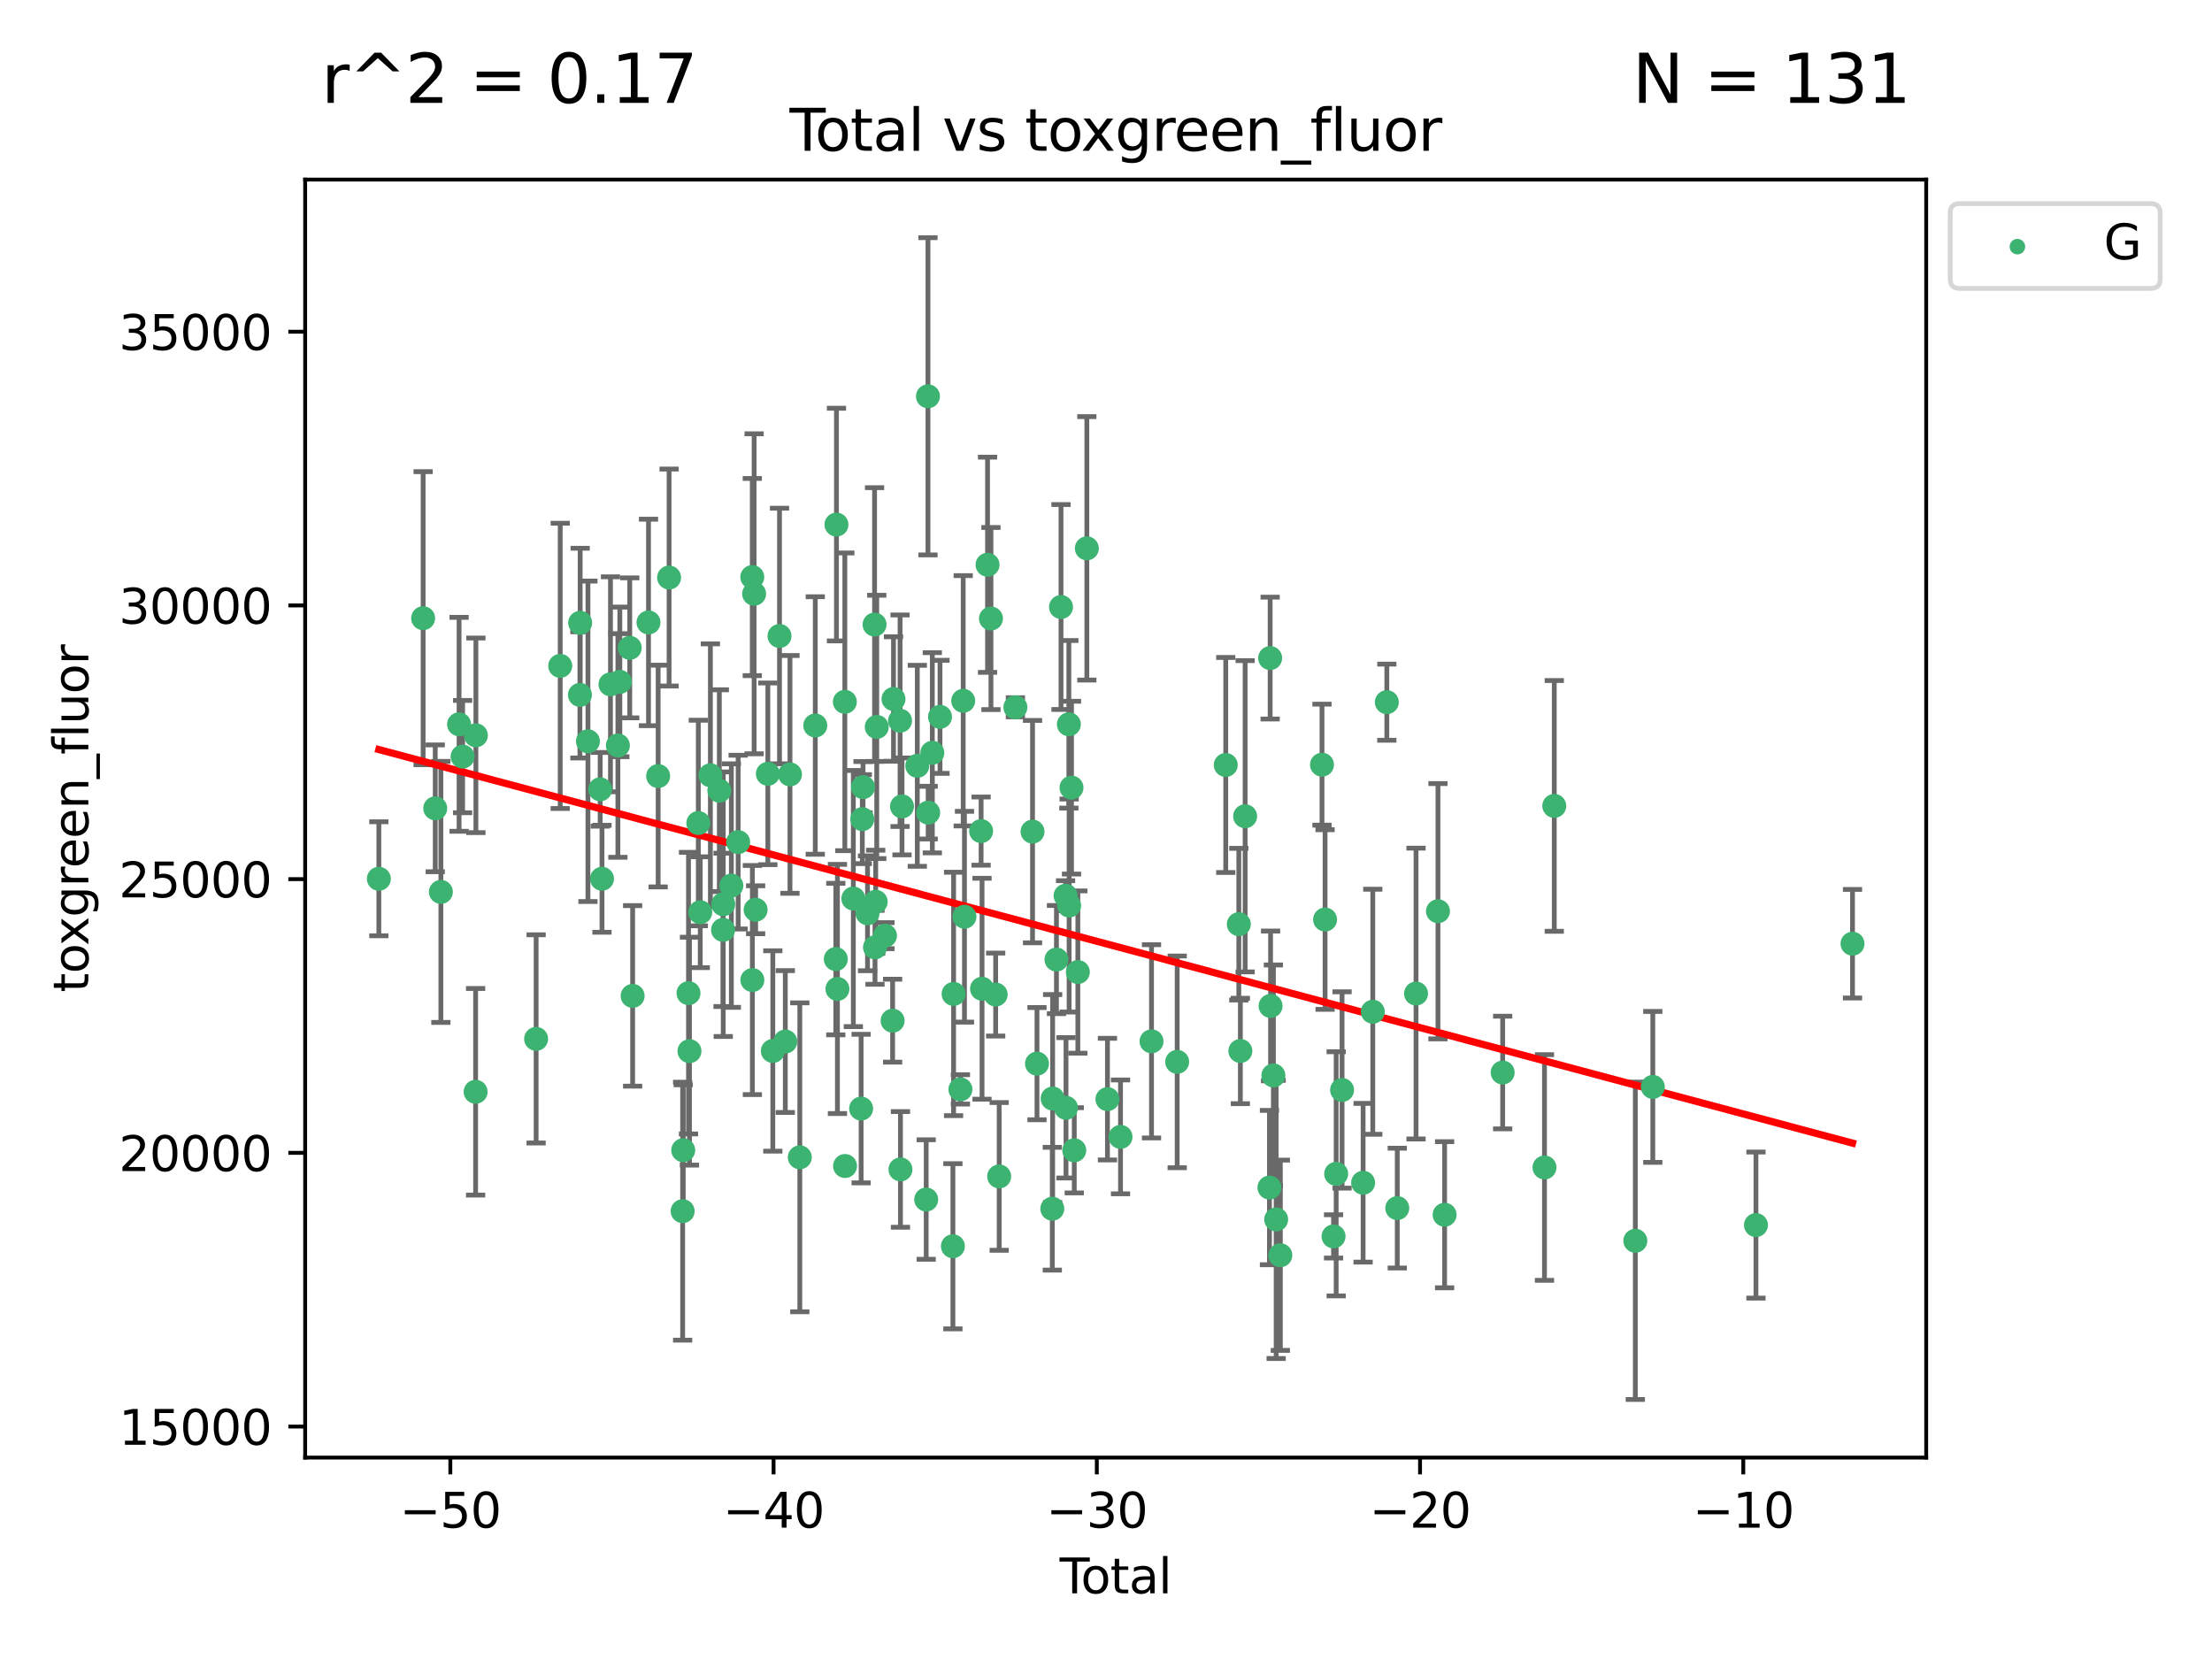 <?xml version="1.0" encoding="utf-8" standalone="no"?>
<!DOCTYPE svg PUBLIC "-//W3C//DTD SVG 1.1//EN"
  "http://www.w3.org/Graphics/SVG/1.1/DTD/svg11.dtd">
<svg xmlns:xlink="http://www.w3.org/1999/xlink" width="460.8pt" height="345.6pt" viewBox="0 0 460.8 345.6" xmlns="http://www.w3.org/2000/svg" version="1.1">
 <defs>
  <style type="text/css">*{stroke-linejoin: round; stroke-linecap: butt}</style>
 </defs>
 <g id="figure_1">
  <g id="patch_1">
   <path d="M 0 345.6 
L 460.8 345.6 
L 460.8 0 
L 0 0 
z
" style="fill: #ffffff"/>
  </g>
  <g id="axes_1">
   <g id="patch_2">
    <path d="M 63.571 303.64 
L 401.26 303.64 
L 401.26 37.411 
L 63.571 37.411 
z
" style="fill: #ffffff"/>
   </g>
   <g id="PathCollection_1">
    <defs>
     <path id="m33157fe0d8" d="M 0 1.118 
C 0.297 1.118 0.581 1 0.791 0.791 
C 1 0.581 1.118 0.297 1.118 0 
C 1.118 -0.297 1 -0.581 0.791 -0.791 
C 0.581 -1 0.297 -1.118 0 -1.118 
C -0.297 -1.118 -0.581 -1 -0.791 -0.791 
C -1 -0.581 -1.118 -0.297 -1.118 0 
C -1.118 0.297 -1 0.581 -0.791 0.791 
C -0.581 1 -0.297 1.118 0 1.118 
z
" style="stroke: #3cb371"/>
    </defs>
    <g clip-path="url(#p367091aec7)">
     <use xlink:href="#m33157fe0d8" x="78.921" y="183.066" style="fill: #3cb371; stroke: #3cb371"/>
     <use xlink:href="#m33157fe0d8" x="88.145" y="128.781" style="fill: #3cb371; stroke: #3cb371"/>
     <use xlink:href="#m33157fe0d8" x="90.668" y="168.388" style="fill: #3cb371; stroke: #3cb371"/>
     <use xlink:href="#m33157fe0d8" x="91.844" y="185.801" style="fill: #3cb371; stroke: #3cb371"/>
     <use xlink:href="#m33157fe0d8" x="95.633" y="150.887" style="fill: #3cb371; stroke: #3cb371"/>
     <use xlink:href="#m33157fe0d8" x="96.369" y="157.612" style="fill: #3cb371; stroke: #3cb371"/>
     <use xlink:href="#m33157fe0d8" x="99.08" y="227.44" style="fill: #3cb371; stroke: #3cb371"/>
     <use xlink:href="#m33157fe0d8" x="99.139" y="153.183" style="fill: #3cb371; stroke: #3cb371"/>
     <use xlink:href="#m33157fe0d8" x="111.683" y="216.419" style="fill: #3cb371; stroke: #3cb371"/>
     <use xlink:href="#m33157fe0d8" x="116.705" y="138.713" style="fill: #3cb371; stroke: #3cb371"/>
     <use xlink:href="#m33157fe0d8" x="120.807" y="144.756" style="fill: #3cb371; stroke: #3cb371"/>
     <use xlink:href="#m33157fe0d8" x="120.859" y="129.743" style="fill: #3cb371; stroke: #3cb371"/>
     <use xlink:href="#m33157fe0d8" x="122.479" y="154.427" style="fill: #3cb371; stroke: #3cb371"/>
     <use xlink:href="#m33157fe0d8" x="125.026" y="164.429" style="fill: #3cb371; stroke: #3cb371"/>
     <use xlink:href="#m33157fe0d8" x="125.405" y="183.065" style="fill: #3cb371; stroke: #3cb371"/>
     <use xlink:href="#m33157fe0d8" x="127.173" y="142.555" style="fill: #3cb371; stroke: #3cb371"/>
     <use xlink:href="#m33157fe0d8" x="128.718" y="155.297" style="fill: #3cb371; stroke: #3cb371"/>
     <use xlink:href="#m33157fe0d8" x="129.123" y="142.05" style="fill: #3cb371; stroke: #3cb371"/>
     <use xlink:href="#m33157fe0d8" x="131.187" y="134.958" style="fill: #3cb371; stroke: #3cb371"/>
     <use xlink:href="#m33157fe0d8" x="131.79" y="207.461" style="fill: #3cb371; stroke: #3cb371"/>
     <use xlink:href="#m33157fe0d8" x="135.095" y="129.665" style="fill: #3cb371; stroke: #3cb371"/>
     <use xlink:href="#m33157fe0d8" x="137.105" y="161.667" style="fill: #3cb371; stroke: #3cb371"/>
     <use xlink:href="#m33157fe0d8" x="139.383" y="120.313" style="fill: #3cb371; stroke: #3cb371"/>
     <use xlink:href="#m33157fe0d8" x="142.206" y="252.31" style="fill: #3cb371; stroke: #3cb371"/>
     <use xlink:href="#m33157fe0d8" x="142.329" y="239.608" style="fill: #3cb371; stroke: #3cb371"/>
     <use xlink:href="#m33157fe0d8" x="143.428" y="206.889" style="fill: #3cb371; stroke: #3cb371"/>
     <use xlink:href="#m33157fe0d8" x="143.628" y="218.976" style="fill: #3cb371; stroke: #3cb371"/>
     <use xlink:href="#m33157fe0d8" x="145.473" y="171.453" style="fill: #3cb371; stroke: #3cb371"/>
     <use xlink:href="#m33157fe0d8" x="145.874" y="190.034" style="fill: #3cb371; stroke: #3cb371"/>
     <use xlink:href="#m33157fe0d8" x="147.988" y="161.502" style="fill: #3cb371; stroke: #3cb371"/>
     <use xlink:href="#m33157fe0d8" x="149.851" y="164.713" style="fill: #3cb371; stroke: #3cb371"/>
     <use xlink:href="#m33157fe0d8" x="150.627" y="193.709" style="fill: #3cb371; stroke: #3cb371"/>
     <use xlink:href="#m33157fe0d8" x="150.664" y="188.361" style="fill: #3cb371; stroke: #3cb371"/>
     <use xlink:href="#m33157fe0d8" x="152.355" y="184.484" style="fill: #3cb371; stroke: #3cb371"/>
     <use xlink:href="#m33157fe0d8" x="153.771" y="175.426" style="fill: #3cb371; stroke: #3cb371"/>
     <use xlink:href="#m33157fe0d8" x="156.714" y="120.208" style="fill: #3cb371; stroke: #3cb371"/>
     <use xlink:href="#m33157fe0d8" x="156.733" y="204.159" style="fill: #3cb371; stroke: #3cb371"/>
     <use xlink:href="#m33157fe0d8" x="157.096" y="123.698" style="fill: #3cb371; stroke: #3cb371"/>
     <use xlink:href="#m33157fe0d8" x="157.413" y="189.516" style="fill: #3cb371; stroke: #3cb371"/>
     <use xlink:href="#m33157fe0d8" x="159.959" y="161.2" style="fill: #3cb371; stroke: #3cb371"/>
     <use xlink:href="#m33157fe0d8" x="160.994" y="218.938" style="fill: #3cb371; stroke: #3cb371"/>
     <use xlink:href="#m33157fe0d8" x="162.386" y="132.486" style="fill: #3cb371; stroke: #3cb371"/>
     <use xlink:href="#m33157fe0d8" x="163.593" y="216.974" style="fill: #3cb371; stroke: #3cb371"/>
     <use xlink:href="#m33157fe0d8" x="164.567" y="161.323" style="fill: #3cb371; stroke: #3cb371"/>
     <use xlink:href="#m33157fe0d8" x="166.614" y="241.09" style="fill: #3cb371; stroke: #3cb371"/>
     <use xlink:href="#m33157fe0d8" x="169.838" y="151.134" style="fill: #3cb371; stroke: #3cb371"/>
     <use xlink:href="#m33157fe0d8" x="174.112" y="199.791" style="fill: #3cb371; stroke: #3cb371"/>
     <use xlink:href="#m33157fe0d8" x="174.25" y="109.281" style="fill: #3cb371; stroke: #3cb371"/>
     <use xlink:href="#m33157fe0d8" x="174.452" y="206.015" style="fill: #3cb371; stroke: #3cb371"/>
     <use xlink:href="#m33157fe0d8" x="175.996" y="146.204" style="fill: #3cb371; stroke: #3cb371"/>
     <use xlink:href="#m33157fe0d8" x="176.039" y="242.9" style="fill: #3cb371; stroke: #3cb371"/>
     <use xlink:href="#m33157fe0d8" x="177.765" y="187.183" style="fill: #3cb371; stroke: #3cb371"/>
     <use xlink:href="#m33157fe0d8" x="179.387" y="230.937" style="fill: #3cb371; stroke: #3cb371"/>
     <use xlink:href="#m33157fe0d8" x="179.634" y="170.644" style="fill: #3cb371; stroke: #3cb371"/>
     <use xlink:href="#m33157fe0d8" x="179.787" y="163.978" style="fill: #3cb371; stroke: #3cb371"/>
     <use xlink:href="#m33157fe0d8" x="180.721" y="190.256" style="fill: #3cb371; stroke: #3cb371"/>
     <use xlink:href="#m33157fe0d8" x="182.188" y="130.107" style="fill: #3cb371; stroke: #3cb371"/>
     <use xlink:href="#m33157fe0d8" x="182.279" y="197.346" style="fill: #3cb371; stroke: #3cb371"/>
     <use xlink:href="#m33157fe0d8" x="182.425" y="187.857" style="fill: #3cb371; stroke: #3cb371"/>
     <use xlink:href="#m33157fe0d8" x="182.644" y="151.43" style="fill: #3cb371; stroke: #3cb371"/>
     <use xlink:href="#m33157fe0d8" x="184.355" y="194.916" style="fill: #3cb371; stroke: #3cb371"/>
     <use xlink:href="#m33157fe0d8" x="185.949" y="212.626" style="fill: #3cb371; stroke: #3cb371"/>
     <use xlink:href="#m33157fe0d8" x="186.134" y="145.615" style="fill: #3cb371; stroke: #3cb371"/>
     <use xlink:href="#m33157fe0d8" x="187.5" y="150.139" style="fill: #3cb371; stroke: #3cb371"/>
     <use xlink:href="#m33157fe0d8" x="187.583" y="243.61" style="fill: #3cb371; stroke: #3cb371"/>
     <use xlink:href="#m33157fe0d8" x="187.905" y="167.991" style="fill: #3cb371; stroke: #3cb371"/>
     <use xlink:href="#m33157fe0d8" x="191.091" y="159.533" style="fill: #3cb371; stroke: #3cb371"/>
     <use xlink:href="#m33157fe0d8" x="192.945" y="249.885" style="fill: #3cb371; stroke: #3cb371"/>
     <use xlink:href="#m33157fe0d8" x="193.313" y="82.554" style="fill: #3cb371; stroke: #3cb371"/>
     <use xlink:href="#m33157fe0d8" x="193.357" y="169.29" style="fill: #3cb371; stroke: #3cb371"/>
     <use xlink:href="#m33157fe0d8" x="194.22" y="156.813" style="fill: #3cb371; stroke: #3cb371"/>
     <use xlink:href="#m33157fe0d8" x="195.821" y="149.332" style="fill: #3cb371; stroke: #3cb371"/>
     <use xlink:href="#m33157fe0d8" x="198.507" y="259.615" style="fill: #3cb371; stroke: #3cb371"/>
     <use xlink:href="#m33157fe0d8" x="198.649" y="207.055" style="fill: #3cb371; stroke: #3cb371"/>
     <use xlink:href="#m33157fe0d8" x="200.072" y="226.937" style="fill: #3cb371; stroke: #3cb371"/>
     <use xlink:href="#m33157fe0d8" x="200.652" y="145.988" style="fill: #3cb371; stroke: #3cb371"/>
     <use xlink:href="#m33157fe0d8" x="200.917" y="190.971" style="fill: #3cb371; stroke: #3cb371"/>
     <use xlink:href="#m33157fe0d8" x="204.383" y="173.133" style="fill: #3cb371; stroke: #3cb371"/>
     <use xlink:href="#m33157fe0d8" x="204.577" y="205.971" style="fill: #3cb371; stroke: #3cb371"/>
     <use xlink:href="#m33157fe0d8" x="205.723" y="117.65" style="fill: #3cb371; stroke: #3cb371"/>
     <use xlink:href="#m33157fe0d8" x="206.434" y="128.851" style="fill: #3cb371; stroke: #3cb371"/>
     <use xlink:href="#m33157fe0d8" x="207.415" y="207.183" style="fill: #3cb371; stroke: #3cb371"/>
     <use xlink:href="#m33157fe0d8" x="208.147" y="245.068" style="fill: #3cb371; stroke: #3cb371"/>
     <use xlink:href="#m33157fe0d8" x="211.526" y="147.338" style="fill: #3cb371; stroke: #3cb371"/>
     <use xlink:href="#m33157fe0d8" x="215.096" y="173.243" style="fill: #3cb371; stroke: #3cb371"/>
     <use xlink:href="#m33157fe0d8" x="216.024" y="221.579" style="fill: #3cb371; stroke: #3cb371"/>
     <use xlink:href="#m33157fe0d8" x="219.214" y="251.796" style="fill: #3cb371; stroke: #3cb371"/>
     <use xlink:href="#m33157fe0d8" x="219.283" y="228.843" style="fill: #3cb371; stroke: #3cb371"/>
     <use xlink:href="#m33157fe0d8" x="220.079" y="199.893" style="fill: #3cb371; stroke: #3cb371"/>
     <use xlink:href="#m33157fe0d8" x="221.028" y="126.449" style="fill: #3cb371; stroke: #3cb371"/>
     <use xlink:href="#m33157fe0d8" x="221.978" y="186.592" style="fill: #3cb371; stroke: #3cb371"/>
     <use xlink:href="#m33157fe0d8" x="222.068" y="230.777" style="fill: #3cb371; stroke: #3cb371"/>
     <use xlink:href="#m33157fe0d8" x="222.664" y="150.884" style="fill: #3cb371; stroke: #3cb371"/>
     <use xlink:href="#m33157fe0d8" x="222.72" y="188.639" style="fill: #3cb371; stroke: #3cb371"/>
     <use xlink:href="#m33157fe0d8" x="223.213" y="164.081" style="fill: #3cb371; stroke: #3cb371"/>
     <use xlink:href="#m33157fe0d8" x="223.788" y="239.631" style="fill: #3cb371; stroke: #3cb371"/>
     <use xlink:href="#m33157fe0d8" x="224.536" y="202.496" style="fill: #3cb371; stroke: #3cb371"/>
     <use xlink:href="#m33157fe0d8" x="226.408" y="114.23" style="fill: #3cb371; stroke: #3cb371"/>
     <use xlink:href="#m33157fe0d8" x="230.704" y="228.97" style="fill: #3cb371; stroke: #3cb371"/>
     <use xlink:href="#m33157fe0d8" x="233.425" y="236.835" style="fill: #3cb371; stroke: #3cb371"/>
     <use xlink:href="#m33157fe0d8" x="239.882" y="216.929" style="fill: #3cb371; stroke: #3cb371"/>
     <use xlink:href="#m33157fe0d8" x="245.228" y="221.205" style="fill: #3cb371; stroke: #3cb371"/>
     <use xlink:href="#m33157fe0d8" x="255.346" y="159.36" style="fill: #3cb371; stroke: #3cb371"/>
     <use xlink:href="#m33157fe0d8" x="258.07" y="192.521" style="fill: #3cb371; stroke: #3cb371"/>
     <use xlink:href="#m33157fe0d8" x="258.39" y="218.938" style="fill: #3cb371; stroke: #3cb371"/>
     <use xlink:href="#m33157fe0d8" x="259.384" y="170.04" style="fill: #3cb371; stroke: #3cb371"/>
     <use xlink:href="#m33157fe0d8" x="264.45" y="247.392" style="fill: #3cb371; stroke: #3cb371"/>
     <use xlink:href="#m33157fe0d8" x="264.595" y="137.088" style="fill: #3cb371; stroke: #3cb371"/>
     <use xlink:href="#m33157fe0d8" x="264.684" y="209.556" style="fill: #3cb371; stroke: #3cb371"/>
     <use xlink:href="#m33157fe0d8" x="265.271" y="224.033" style="fill: #3cb371; stroke: #3cb371"/>
     <use xlink:href="#m33157fe0d8" x="265.848" y="254.031" style="fill: #3cb371; stroke: #3cb371"/>
     <use xlink:href="#m33157fe0d8" x="266.719" y="261.491" style="fill: #3cb371; stroke: #3cb371"/>
     <use xlink:href="#m33157fe0d8" x="275.394" y="159.295" style="fill: #3cb371; stroke: #3cb371"/>
     <use xlink:href="#m33157fe0d8" x="276.037" y="191.553" style="fill: #3cb371; stroke: #3cb371"/>
     <use xlink:href="#m33157fe0d8" x="277.804" y="257.564" style="fill: #3cb371; stroke: #3cb371"/>
     <use xlink:href="#m33157fe0d8" x="278.348" y="244.528" style="fill: #3cb371; stroke: #3cb371"/>
     <use xlink:href="#m33157fe0d8" x="279.577" y="227.061" style="fill: #3cb371; stroke: #3cb371"/>
     <use xlink:href="#m33157fe0d8" x="283.96" y="246.388" style="fill: #3cb371; stroke: #3cb371"/>
     <use xlink:href="#m33157fe0d8" x="285.975" y="210.768" style="fill: #3cb371; stroke: #3cb371"/>
     <use xlink:href="#m33157fe0d8" x="288.901" y="146.277" style="fill: #3cb371; stroke: #3cb371"/>
     <use xlink:href="#m33157fe0d8" x="291.076" y="251.67" style="fill: #3cb371; stroke: #3cb371"/>
     <use xlink:href="#m33157fe0d8" x="294.984" y="206.975" style="fill: #3cb371; stroke: #3cb371"/>
     <use xlink:href="#m33157fe0d8" x="299.557" y="189.824" style="fill: #3cb371; stroke: #3cb371"/>
     <use xlink:href="#m33157fe0d8" x="300.937" y="253.051" style="fill: #3cb371; stroke: #3cb371"/>
     <use xlink:href="#m33157fe0d8" x="313.033" y="223.427" style="fill: #3cb371; stroke: #3cb371"/>
     <use xlink:href="#m33157fe0d8" x="321.745" y="243.207" style="fill: #3cb371; stroke: #3cb371"/>
     <use xlink:href="#m33157fe0d8" x="323.784" y="167.885" style="fill: #3cb371; stroke: #3cb371"/>
     <use xlink:href="#m33157fe0d8" x="340.667" y="258.476" style="fill: #3cb371; stroke: #3cb371"/>
     <use xlink:href="#m33157fe0d8" x="344.309" y="226.422" style="fill: #3cb371; stroke: #3cb371"/>
     <use xlink:href="#m33157fe0d8" x="365.797" y="255.205" style="fill: #3cb371; stroke: #3cb371"/>
     <use xlink:href="#m33157fe0d8" x="385.911" y="196.59" style="fill: #3cb371; stroke: #3cb371"/>
    </g>
   </g>
   <g id="matplotlib.axis_1">
    <g id="xtick_1">
     <g id="line2d_1">
      <defs>
       <path id="m45a337d9ac" d="M 0 0 
L 0 3.5 
" style="stroke: #000000; stroke-width: 0.8"/>
      </defs>
      <g>
       <use xlink:href="#m45a337d9ac" x="93.812" y="303.64" style="stroke: #000000; stroke-width: 0.8"/>
      </g>
     </g>
     <g id="text_1">
      <!-- −50 -->
      <g transform="translate(83.26 318.238)scale(0.1 -0.1)">
       <defs>
        <path id="DejaVuSans-2212" d="M 678 2272 
L 4684 2272 
L 4684 1741 
L 678 1741 
L 678 2272 
z
" transform="scale(0.016)"/>
        <path id="DejaVuSans-35" d="M 691 4666 
L 3169 4666 
L 3169 4134 
L 1269 4134 
L 1269 2991 
Q 1406 3038 1543 3061 
Q 1681 3084 1819 3084 
Q 2600 3084 3056 2656 
Q 3513 2228 3513 1497 
Q 3513 744 3044 326 
Q 2575 -91 1722 -91 
Q 1428 -91 1123 -41 
Q 819 9 494 109 
L 494 744 
Q 775 591 1075 516 
Q 1375 441 1709 441 
Q 2250 441 2565 725 
Q 2881 1009 2881 1497 
Q 2881 1984 2565 2268 
Q 2250 2553 1709 2553 
Q 1456 2553 1204 2497 
Q 953 2441 691 2322 
L 691 4666 
z
" transform="scale(0.016)"/>
        <path id="DejaVuSans-30" d="M 2034 4250 
Q 1547 4250 1301 3770 
Q 1056 3291 1056 2328 
Q 1056 1369 1301 889 
Q 1547 409 2034 409 
Q 2525 409 2770 889 
Q 3016 1369 3016 2328 
Q 3016 3291 2770 3770 
Q 2525 4250 2034 4250 
z
M 2034 4750 
Q 2819 4750 3233 4129 
Q 3647 3509 3647 2328 
Q 3647 1150 3233 529 
Q 2819 -91 2034 -91 
Q 1250 -91 836 529 
Q 422 1150 422 2328 
Q 422 3509 836 4129 
Q 1250 4750 2034 4750 
z
" transform="scale(0.016)"/>
       </defs>
       <use xlink:href="#DejaVuSans-2212"/>
       <use xlink:href="#DejaVuSans-35" x="83.789"/>
       <use xlink:href="#DejaVuSans-30" x="147.412"/>
      </g>
     </g>
    </g>
    <g id="xtick_2">
     <g id="line2d_2">
      <g>
       <use xlink:href="#m45a337d9ac" x="161.149" y="303.64" style="stroke: #000000; stroke-width: 0.8"/>
      </g>
     </g>
     <g id="text_2">
      <!-- −40 -->
      <g transform="translate(150.596 318.238)scale(0.1 -0.1)">
       <defs>
        <path id="DejaVuSans-34" d="M 2419 4116 
L 825 1625 
L 2419 1625 
L 2419 4116 
z
M 2253 4666 
L 3047 4666 
L 3047 1625 
L 3713 1625 
L 3713 1100 
L 3047 1100 
L 3047 0 
L 2419 0 
L 2419 1100 
L 313 1100 
L 313 1709 
L 2253 4666 
z
" transform="scale(0.016)"/>
       </defs>
       <use xlink:href="#DejaVuSans-2212"/>
       <use xlink:href="#DejaVuSans-34" x="83.789"/>
       <use xlink:href="#DejaVuSans-30" x="147.412"/>
      </g>
     </g>
    </g>
    <g id="xtick_3">
     <g id="line2d_3">
      <g>
       <use xlink:href="#m45a337d9ac" x="228.485" y="303.64" style="stroke: #000000; stroke-width: 0.8"/>
      </g>
     </g>
     <g id="text_3">
      <!-- −30 -->
      <g transform="translate(217.933 318.238)scale(0.1 -0.1)">
       <defs>
        <path id="DejaVuSans-33" d="M 2597 2516 
Q 3050 2419 3304 2112 
Q 3559 1806 3559 1356 
Q 3559 666 3084 287 
Q 2609 -91 1734 -91 
Q 1441 -91 1130 -33 
Q 819 25 488 141 
L 488 750 
Q 750 597 1062 519 
Q 1375 441 1716 441 
Q 2309 441 2620 675 
Q 2931 909 2931 1356 
Q 2931 1769 2642 2001 
Q 2353 2234 1838 2234 
L 1294 2234 
L 1294 2753 
L 1863 2753 
Q 2328 2753 2575 2939 
Q 2822 3125 2822 3475 
Q 2822 3834 2567 4026 
Q 2313 4219 1838 4219 
Q 1578 4219 1281 4162 
Q 984 4106 628 3988 
L 628 4550 
Q 988 4650 1302 4700 
Q 1616 4750 1894 4750 
Q 2613 4750 3031 4423 
Q 3450 4097 3450 3541 
Q 3450 3153 3228 2886 
Q 3006 2619 2597 2516 
z
" transform="scale(0.016)"/>
       </defs>
       <use xlink:href="#DejaVuSans-2212"/>
       <use xlink:href="#DejaVuSans-33" x="83.789"/>
       <use xlink:href="#DejaVuSans-30" x="147.412"/>
      </g>
     </g>
    </g>
    <g id="xtick_4">
     <g id="line2d_4">
      <g>
       <use xlink:href="#m45a337d9ac" x="295.821" y="303.64" style="stroke: #000000; stroke-width: 0.8"/>
      </g>
     </g>
     <g id="text_4">
      <!-- −20 -->
      <g transform="translate(285.269 318.238)scale(0.1 -0.1)">
       <defs>
        <path id="DejaVuSans-32" d="M 1228 531 
L 3431 531 
L 3431 0 
L 469 0 
L 469 531 
Q 828 903 1448 1529 
Q 2069 2156 2228 2338 
Q 2531 2678 2651 2914 
Q 2772 3150 2772 3378 
Q 2772 3750 2511 3984 
Q 2250 4219 1831 4219 
Q 1534 4219 1204 4116 
Q 875 4013 500 3803 
L 500 4441 
Q 881 4594 1212 4672 
Q 1544 4750 1819 4750 
Q 2544 4750 2975 4387 
Q 3406 4025 3406 3419 
Q 3406 3131 3298 2873 
Q 3191 2616 2906 2266 
Q 2828 2175 2409 1742 
Q 1991 1309 1228 531 
z
" transform="scale(0.016)"/>
       </defs>
       <use xlink:href="#DejaVuSans-2212"/>
       <use xlink:href="#DejaVuSans-32" x="83.789"/>
       <use xlink:href="#DejaVuSans-30" x="147.412"/>
      </g>
     </g>
    </g>
    <g id="xtick_5">
     <g id="line2d_5">
      <g>
       <use xlink:href="#m45a337d9ac" x="363.158" y="303.64" style="stroke: #000000; stroke-width: 0.8"/>
      </g>
     </g>
     <g id="text_5">
      <!-- −10 -->
      <g transform="translate(352.605 318.238)scale(0.1 -0.1)">
       <defs>
        <path id="DejaVuSans-31" d="M 794 531 
L 1825 531 
L 1825 4091 
L 703 3866 
L 703 4441 
L 1819 4666 
L 2450 4666 
L 2450 531 
L 3481 531 
L 3481 0 
L 794 0 
L 794 531 
z
" transform="scale(0.016)"/>
       </defs>
       <use xlink:href="#DejaVuSans-2212"/>
       <use xlink:href="#DejaVuSans-31" x="83.789"/>
       <use xlink:href="#DejaVuSans-30" x="147.412"/>
      </g>
     </g>
    </g>
    <g id="text_6">
     <!-- Total -->
     <g transform="translate(220.739 331.917)scale(0.1 -0.1)">
      <defs>
       <path id="DejaVuSans-54" d="M -19 4666 
L 3928 4666 
L 3928 4134 
L 2272 4134 
L 2272 0 
L 1638 0 
L 1638 4134 
L -19 4134 
L -19 4666 
z
" transform="scale(0.016)"/>
       <path id="DejaVuSans-6f" d="M 1959 3097 
Q 1497 3097 1228 2736 
Q 959 2375 959 1747 
Q 959 1119 1226 758 
Q 1494 397 1959 397 
Q 2419 397 2687 759 
Q 2956 1122 2956 1747 
Q 2956 2369 2687 2733 
Q 2419 3097 1959 3097 
z
M 1959 3584 
Q 2709 3584 3137 3096 
Q 3566 2609 3566 1747 
Q 3566 888 3137 398 
Q 2709 -91 1959 -91 
Q 1206 -91 779 398 
Q 353 888 353 1747 
Q 353 2609 779 3096 
Q 1206 3584 1959 3584 
z
" transform="scale(0.016)"/>
       <path id="DejaVuSans-74" d="M 1172 4494 
L 1172 3500 
L 2356 3500 
L 2356 3053 
L 1172 3053 
L 1172 1153 
Q 1172 725 1289 603 
Q 1406 481 1766 481 
L 2356 481 
L 2356 0 
L 1766 0 
Q 1100 0 847 248 
Q 594 497 594 1153 
L 594 3053 
L 172 3053 
L 172 3500 
L 594 3500 
L 594 4494 
L 1172 4494 
z
" transform="scale(0.016)"/>
       <path id="DejaVuSans-61" d="M 2194 1759 
Q 1497 1759 1228 1600 
Q 959 1441 959 1056 
Q 959 750 1161 570 
Q 1363 391 1709 391 
Q 2188 391 2477 730 
Q 2766 1069 2766 1631 
L 2766 1759 
L 2194 1759 
z
M 3341 1997 
L 3341 0 
L 2766 0 
L 2766 531 
Q 2569 213 2275 61 
Q 1981 -91 1556 -91 
Q 1019 -91 701 211 
Q 384 513 384 1019 
Q 384 1609 779 1909 
Q 1175 2209 1959 2209 
L 2766 2209 
L 2766 2266 
Q 2766 2663 2505 2880 
Q 2244 3097 1772 3097 
Q 1472 3097 1187 3025 
Q 903 2953 641 2809 
L 641 3341 
Q 956 3463 1253 3523 
Q 1550 3584 1831 3584 
Q 2591 3584 2966 3190 
Q 3341 2797 3341 1997 
z
" transform="scale(0.016)"/>
       <path id="DejaVuSans-6c" d="M 603 4863 
L 1178 4863 
L 1178 0 
L 603 0 
L 603 4863 
z
" transform="scale(0.016)"/>
      </defs>
      <use xlink:href="#DejaVuSans-54"/>
      <use xlink:href="#DejaVuSans-6f" x="44.084"/>
      <use xlink:href="#DejaVuSans-74" x="105.266"/>
      <use xlink:href="#DejaVuSans-61" x="144.475"/>
      <use xlink:href="#DejaVuSans-6c" x="205.754"/>
     </g>
    </g>
   </g>
   <g id="matplotlib.axis_2">
    <g id="ytick_1">
     <g id="line2d_6">
      <defs>
       <path id="m10739c30a9" d="M 0 0 
L -3.5 0 
" style="stroke: #000000; stroke-width: 0.8"/>
      </defs>
      <g>
       <use xlink:href="#m10739c30a9" x="63.571" y="297.174" style="stroke: #000000; stroke-width: 0.8"/>
      </g>
     </g>
     <g id="text_7">
      <!-- 15000 -->
      <g transform="translate(24.759 300.974)scale(0.1 -0.1)">
       <use xlink:href="#DejaVuSans-31"/>
       <use xlink:href="#DejaVuSans-35" x="63.623"/>
       <use xlink:href="#DejaVuSans-30" x="127.246"/>
       <use xlink:href="#DejaVuSans-30" x="190.869"/>
       <use xlink:href="#DejaVuSans-30" x="254.492"/>
      </g>
     </g>
    </g>
    <g id="ytick_2">
     <g id="line2d_7">
      <g>
       <use xlink:href="#m10739c30a9" x="63.571" y="240.157" style="stroke: #000000; stroke-width: 0.8"/>
      </g>
     </g>
     <g id="text_8">
      <!-- 20000 -->
      <g transform="translate(24.759 243.956)scale(0.1 -0.1)">
       <use xlink:href="#DejaVuSans-32"/>
       <use xlink:href="#DejaVuSans-30" x="63.623"/>
       <use xlink:href="#DejaVuSans-30" x="127.246"/>
       <use xlink:href="#DejaVuSans-30" x="190.869"/>
       <use xlink:href="#DejaVuSans-30" x="254.492"/>
      </g>
     </g>
    </g>
    <g id="ytick_3">
     <g id="line2d_8">
      <g>
       <use xlink:href="#m10739c30a9" x="63.571" y="183.14" style="stroke: #000000; stroke-width: 0.8"/>
      </g>
     </g>
     <g id="text_9">
      <!-- 25000 -->
      <g transform="translate(24.759 186.939)scale(0.1 -0.1)">
       <use xlink:href="#DejaVuSans-32"/>
       <use xlink:href="#DejaVuSans-35" x="63.623"/>
       <use xlink:href="#DejaVuSans-30" x="127.246"/>
       <use xlink:href="#DejaVuSans-30" x="190.869"/>
       <use xlink:href="#DejaVuSans-30" x="254.492"/>
      </g>
     </g>
    </g>
    <g id="ytick_4">
     <g id="line2d_9">
      <g>
       <use xlink:href="#m10739c30a9" x="63.571" y="126.123" style="stroke: #000000; stroke-width: 0.8"/>
      </g>
     </g>
     <g id="text_10">
      <!-- 30000 -->
      <g transform="translate(24.759 129.922)scale(0.1 -0.1)">
       <use xlink:href="#DejaVuSans-33"/>
       <use xlink:href="#DejaVuSans-30" x="63.623"/>
       <use xlink:href="#DejaVuSans-30" x="127.246"/>
       <use xlink:href="#DejaVuSans-30" x="190.869"/>
       <use xlink:href="#DejaVuSans-30" x="254.492"/>
      </g>
     </g>
    </g>
    <g id="ytick_5">
     <g id="line2d_10">
      <g>
       <use xlink:href="#m10739c30a9" x="63.571" y="69.105" style="stroke: #000000; stroke-width: 0.8"/>
      </g>
     </g>
     <g id="text_11">
      <!-- 35000 -->
      <g transform="translate(24.759 72.904)scale(0.1 -0.1)">
       <use xlink:href="#DejaVuSans-33"/>
       <use xlink:href="#DejaVuSans-35" x="63.623"/>
       <use xlink:href="#DejaVuSans-30" x="127.246"/>
       <use xlink:href="#DejaVuSans-30" x="190.869"/>
       <use xlink:href="#DejaVuSans-30" x="254.492"/>
      </g>
     </g>
    </g>
    <g id="text_12">
     <!-- toxgreen_fluor -->
     <g transform="translate(18.401 206.72)rotate(-90)scale(0.1 -0.1)">
      <defs>
       <path id="DejaVuSans-78" d="M 3513 3500 
L 2247 1797 
L 3578 0 
L 2900 0 
L 1881 1375 
L 863 0 
L 184 0 
L 1544 1831 
L 300 3500 
L 978 3500 
L 1906 2253 
L 2834 3500 
L 3513 3500 
z
" transform="scale(0.016)"/>
       <path id="DejaVuSans-67" d="M 2906 1791 
Q 2906 2416 2648 2759 
Q 2391 3103 1925 3103 
Q 1463 3103 1205 2759 
Q 947 2416 947 1791 
Q 947 1169 1205 825 
Q 1463 481 1925 481 
Q 2391 481 2648 825 
Q 2906 1169 2906 1791 
z
M 3481 434 
Q 3481 -459 3084 -895 
Q 2688 -1331 1869 -1331 
Q 1566 -1331 1297 -1286 
Q 1028 -1241 775 -1147 
L 775 -588 
Q 1028 -725 1275 -790 
Q 1522 -856 1778 -856 
Q 2344 -856 2625 -561 
Q 2906 -266 2906 331 
L 2906 616 
Q 2728 306 2450 153 
Q 2172 0 1784 0 
Q 1141 0 747 490 
Q 353 981 353 1791 
Q 353 2603 747 3093 
Q 1141 3584 1784 3584 
Q 2172 3584 2450 3431 
Q 2728 3278 2906 2969 
L 2906 3500 
L 3481 3500 
L 3481 434 
z
" transform="scale(0.016)"/>
       <path id="DejaVuSans-72" d="M 2631 2963 
Q 2534 3019 2420 3045 
Q 2306 3072 2169 3072 
Q 1681 3072 1420 2755 
Q 1159 2438 1159 1844 
L 1159 0 
L 581 0 
L 581 3500 
L 1159 3500 
L 1159 2956 
Q 1341 3275 1631 3429 
Q 1922 3584 2338 3584 
Q 2397 3584 2469 3576 
Q 2541 3569 2628 3553 
L 2631 2963 
z
" transform="scale(0.016)"/>
       <path id="DejaVuSans-65" d="M 3597 1894 
L 3597 1613 
L 953 1613 
Q 991 1019 1311 708 
Q 1631 397 2203 397 
Q 2534 397 2845 478 
Q 3156 559 3463 722 
L 3463 178 
Q 3153 47 2828 -22 
Q 2503 -91 2169 -91 
Q 1331 -91 842 396 
Q 353 884 353 1716 
Q 353 2575 817 3079 
Q 1281 3584 2069 3584 
Q 2775 3584 3186 3129 
Q 3597 2675 3597 1894 
z
M 3022 2063 
Q 3016 2534 2758 2815 
Q 2500 3097 2075 3097 
Q 1594 3097 1305 2825 
Q 1016 2553 972 2059 
L 3022 2063 
z
" transform="scale(0.016)"/>
       <path id="DejaVuSans-6e" d="M 3513 2113 
L 3513 0 
L 2938 0 
L 2938 2094 
Q 2938 2591 2744 2837 
Q 2550 3084 2163 3084 
Q 1697 3084 1428 2787 
Q 1159 2491 1159 1978 
L 1159 0 
L 581 0 
L 581 3500 
L 1159 3500 
L 1159 2956 
Q 1366 3272 1645 3428 
Q 1925 3584 2291 3584 
Q 2894 3584 3203 3211 
Q 3513 2838 3513 2113 
z
" transform="scale(0.016)"/>
       <path id="DejaVuSans-5f" d="M 3263 -1063 
L 3263 -1509 
L -63 -1509 
L -63 -1063 
L 3263 -1063 
z
" transform="scale(0.016)"/>
       <path id="DejaVuSans-66" d="M 2375 4863 
L 2375 4384 
L 1825 4384 
Q 1516 4384 1395 4259 
Q 1275 4134 1275 3809 
L 1275 3500 
L 2222 3500 
L 2222 3053 
L 1275 3053 
L 1275 0 
L 697 0 
L 697 3053 
L 147 3053 
L 147 3500 
L 697 3500 
L 697 3744 
Q 697 4328 969 4595 
Q 1241 4863 1831 4863 
L 2375 4863 
z
" transform="scale(0.016)"/>
       <path id="DejaVuSans-75" d="M 544 1381 
L 544 3500 
L 1119 3500 
L 1119 1403 
Q 1119 906 1312 657 
Q 1506 409 1894 409 
Q 2359 409 2629 706 
Q 2900 1003 2900 1516 
L 2900 3500 
L 3475 3500 
L 3475 0 
L 2900 0 
L 2900 538 
Q 2691 219 2414 64 
Q 2138 -91 1772 -91 
Q 1169 -91 856 284 
Q 544 659 544 1381 
z
M 1991 3584 
L 1991 3584 
z
" transform="scale(0.016)"/>
      </defs>
      <use xlink:href="#DejaVuSans-74"/>
      <use xlink:href="#DejaVuSans-6f" x="39.209"/>
      <use xlink:href="#DejaVuSans-78" x="97.266"/>
      <use xlink:href="#DejaVuSans-67" x="156.445"/>
      <use xlink:href="#DejaVuSans-72" x="219.922"/>
      <use xlink:href="#DejaVuSans-65" x="258.785"/>
      <use xlink:href="#DejaVuSans-65" x="320.309"/>
      <use xlink:href="#DejaVuSans-6e" x="381.832"/>
      <use xlink:href="#DejaVuSans-5f" x="445.211"/>
      <use xlink:href="#DejaVuSans-66" x="495.211"/>
      <use xlink:href="#DejaVuSans-6c" x="530.416"/>
      <use xlink:href="#DejaVuSans-75" x="558.199"/>
      <use xlink:href="#DejaVuSans-6f" x="621.578"/>
      <use xlink:href="#DejaVuSans-72" x="682.76"/>
     </g>
    </g>
   </g>
   <g id="LineCollection_1">
    <path d="M 78.921 194.942 
L 78.921 171.19 
" clip-path="url(#p367091aec7)" style="fill: none; stroke: #696969"/>
    <path d="M 88.145 159.308 
L 88.145 98.254 
" clip-path="url(#p367091aec7)" style="fill: none; stroke: #696969"/>
    <path d="M 90.668 181.594 
L 90.668 155.182 
" clip-path="url(#p367091aec7)" style="fill: none; stroke: #696969"/>
    <path d="M 91.844 212.987 
L 91.844 158.614 
" clip-path="url(#p367091aec7)" style="fill: none; stroke: #696969"/>
    <path d="M 95.633 173.165 
L 95.633 128.608 
" clip-path="url(#p367091aec7)" style="fill: none; stroke: #696969"/>
    <path d="M 96.369 169.313 
L 96.369 145.911 
" clip-path="url(#p367091aec7)" style="fill: none; stroke: #696969"/>
    <path d="M 99.08 248.956 
L 99.08 205.923 
" clip-path="url(#p367091aec7)" style="fill: none; stroke: #696969"/>
    <path d="M 99.139 173.455 
L 99.139 132.911 
" clip-path="url(#p367091aec7)" style="fill: none; stroke: #696969"/>
    <path d="M 111.683 238.105 
L 111.683 194.733 
" clip-path="url(#p367091aec7)" style="fill: none; stroke: #696969"/>
    <path d="M 116.705 168.429 
L 116.705 108.998 
" clip-path="url(#p367091aec7)" style="fill: none; stroke: #696969"/>
    <path d="M 120.807 157.901 
L 120.807 131.612 
" clip-path="url(#p367091aec7)" style="fill: none; stroke: #696969"/>
    <path d="M 120.859 145.28 
L 120.859 114.207 
" clip-path="url(#p367091aec7)" style="fill: none; stroke: #696969"/>
    <path d="M 122.479 187.805 
L 122.479 121.05 
" clip-path="url(#p367091aec7)" style="fill: none; stroke: #696969"/>
    <path d="M 125.026 172.107 
L 125.026 156.751 
" clip-path="url(#p367091aec7)" style="fill: none; stroke: #696969"/>
    <path d="M 125.405 194.209 
L 125.405 171.921 
" clip-path="url(#p367091aec7)" style="fill: none; stroke: #696969"/>
    <path d="M 127.173 164.951 
L 127.173 120.159 
" clip-path="url(#p367091aec7)" style="fill: none; stroke: #696969"/>
    <path d="M 128.718 178.588 
L 128.718 132.006 
" clip-path="url(#p367091aec7)" style="fill: none; stroke: #696969"/>
    <path d="M 129.123 157.633 
L 129.123 126.468 
" clip-path="url(#p367091aec7)" style="fill: none; stroke: #696969"/>
    <path d="M 131.187 149.541 
L 131.187 120.375 
" clip-path="url(#p367091aec7)" style="fill: none; stroke: #696969"/>
    <path d="M 131.79 226.264 
L 131.79 188.659 
" clip-path="url(#p367091aec7)" style="fill: none; stroke: #696969"/>
    <path d="M 135.095 151.172 
L 135.095 108.158 
" clip-path="url(#p367091aec7)" style="fill: none; stroke: #696969"/>
    <path d="M 137.105 184.761 
L 137.105 138.572 
" clip-path="url(#p367091aec7)" style="fill: none; stroke: #696969"/>
    <path d="M 139.383 142.911 
L 139.383 97.715 
" clip-path="url(#p367091aec7)" style="fill: none; stroke: #696969"/>
    <path d="M 142.206 279.181 
L 142.206 225.439 
" clip-path="url(#p367091aec7)" style="fill: none; stroke: #696969"/>
    <path d="M 142.329 253.233 
L 142.329 225.984 
" clip-path="url(#p367091aec7)" style="fill: none; stroke: #696969"/>
    <path d="M 143.428 236.22 
L 143.428 177.559 
" clip-path="url(#p367091aec7)" style="fill: none; stroke: #696969"/>
    <path d="M 143.628 242.713 
L 143.628 195.24 
" clip-path="url(#p367091aec7)" style="fill: none; stroke: #696969"/>
    <path d="M 145.473 192.868 
L 145.473 150.038 
" clip-path="url(#p367091aec7)" style="fill: none; stroke: #696969"/>
    <path d="M 145.874 201.582 
L 145.874 178.486 
" clip-path="url(#p367091aec7)" style="fill: none; stroke: #696969"/>
    <path d="M 147.988 188.876 
L 147.988 134.127 
" clip-path="url(#p367091aec7)" style="fill: none; stroke: #696969"/>
    <path d="M 149.851 185.728 
L 149.851 143.697 
" clip-path="url(#p367091aec7)" style="fill: none; stroke: #696969"/>
    <path d="M 150.627 209.679 
L 150.627 177.739 
" clip-path="url(#p367091aec7)" style="fill: none; stroke: #696969"/>
    <path d="M 150.664 215.916 
L 150.664 160.807 
" clip-path="url(#p367091aec7)" style="fill: none; stroke: #696969"/>
    <path d="M 152.355 209.848 
L 152.355 159.119 
" clip-path="url(#p367091aec7)" style="fill: none; stroke: #696969"/>
    <path d="M 153.771 193.522 
L 153.771 157.329 
" clip-path="url(#p367091aec7)" style="fill: none; stroke: #696969"/>
    <path d="M 156.714 140.745 
L 156.714 99.671 
" clip-path="url(#p367091aec7)" style="fill: none; stroke: #696969"/>
    <path d="M 156.733 228.025 
L 156.733 180.294 
" clip-path="url(#p367091aec7)" style="fill: none; stroke: #696969"/>
    <path d="M 157.096 157.03 
L 157.096 90.367 
" clip-path="url(#p367091aec7)" style="fill: none; stroke: #696969"/>
    <path d="M 157.413 194.507 
L 157.413 184.526 
" clip-path="url(#p367091aec7)" style="fill: none; stroke: #696969"/>
    <path d="M 159.959 180.124 
L 159.959 142.277 
" clip-path="url(#p367091aec7)" style="fill: none; stroke: #696969"/>
    <path d="M 160.994 239.809 
L 160.994 198.067 
" clip-path="url(#p367091aec7)" style="fill: none; stroke: #696969"/>
    <path d="M 162.386 159.108 
L 162.386 105.864 
" clip-path="url(#p367091aec7)" style="fill: none; stroke: #696969"/>
    <path d="M 163.593 231.749 
L 163.593 202.199 
" clip-path="url(#p367091aec7)" style="fill: none; stroke: #696969"/>
    <path d="M 164.567 186.091 
L 164.567 136.555 
" clip-path="url(#p367091aec7)" style="fill: none; stroke: #696969"/>
    <path d="M 166.614 273.263 
L 166.614 208.917 
" clip-path="url(#p367091aec7)" style="fill: none; stroke: #696969"/>
    <path d="M 169.838 177.953 
L 169.838 124.315 
" clip-path="url(#p367091aec7)" style="fill: none; stroke: #696969"/>
    <path d="M 174.112 215.578 
L 174.112 184.004 
" clip-path="url(#p367091aec7)" style="fill: none; stroke: #696969"/>
    <path d="M 174.25 133.517 
L 174.25 85.045 
" clip-path="url(#p367091aec7)" style="fill: none; stroke: #696969"/>
    <path d="M 174.452 231.972 
L 174.452 180.058 
" clip-path="url(#p367091aec7)" style="fill: none; stroke: #696969"/>
    <path d="M 175.996 177.215 
L 175.996 115.193 
" clip-path="url(#p367091aec7)" style="fill: none; stroke: #696969"/>
    <path d="M 176.039 243.753 
L 176.039 242.046 
" clip-path="url(#p367091aec7)" style="fill: none; stroke: #696969"/>
    <path d="M 177.765 213.861 
L 177.765 160.505 
" clip-path="url(#p367091aec7)" style="fill: none; stroke: #696969"/>
    <path d="M 179.387 246.41 
L 179.387 215.463 
" clip-path="url(#p367091aec7)" style="fill: none; stroke: #696969"/>
    <path d="M 179.634 179.918 
L 179.634 161.37 
" clip-path="url(#p367091aec7)" style="fill: none; stroke: #696969"/>
    <path d="M 179.787 169.314 
L 179.787 158.643 
" clip-path="url(#p367091aec7)" style="fill: none; stroke: #696969"/>
    <path d="M 180.721 202.219 
L 180.721 178.294 
" clip-path="url(#p367091aec7)" style="fill: none; stroke: #696969"/>
    <path d="M 182.188 158.62 
L 182.188 101.595 
" clip-path="url(#p367091aec7)" style="fill: none; stroke: #696969"/>
    <path d="M 182.279 205.047 
L 182.279 189.646 
" clip-path="url(#p367091aec7)" style="fill: none; stroke: #696969"/>
    <path d="M 182.425 198.605 
L 182.425 177.109 
" clip-path="url(#p367091aec7)" style="fill: none; stroke: #696969"/>
    <path d="M 182.644 178.856 
L 182.644 124.005 
" clip-path="url(#p367091aec7)" style="fill: none; stroke: #696969"/>
    <path d="M 184.355 197.626 
L 184.355 192.205 
" clip-path="url(#p367091aec7)" style="fill: none; stroke: #696969"/>
    <path d="M 185.949 221.267 
L 185.949 203.985 
" clip-path="url(#p367091aec7)" style="fill: none; stroke: #696969"/>
    <path d="M 186.134 158.581 
L 186.134 132.648 
" clip-path="url(#p367091aec7)" style="fill: none; stroke: #696969"/>
    <path d="M 187.5 172.171 
L 187.5 128.108 
" clip-path="url(#p367091aec7)" style="fill: none; stroke: #696969"/>
    <path d="M 187.583 255.658 
L 187.583 231.563 
" clip-path="url(#p367091aec7)" style="fill: none; stroke: #696969"/>
    <path d="M 187.905 178.085 
L 187.905 157.896 
" clip-path="url(#p367091aec7)" style="fill: none; stroke: #696969"/>
    <path d="M 191.091 180.469 
L 191.091 138.597 
" clip-path="url(#p367091aec7)" style="fill: none; stroke: #696969"/>
    <path d="M 192.945 262.334 
L 192.945 237.437 
" clip-path="url(#p367091aec7)" style="fill: none; stroke: #696969"/>
    <path d="M 193.313 115.595 
L 193.313 49.513 
" clip-path="url(#p367091aec7)" style="fill: none; stroke: #696969"/>
    <path d="M 193.357 174.782 
L 193.357 163.797 
" clip-path="url(#p367091aec7)" style="fill: none; stroke: #696969"/>
    <path d="M 194.22 177.667 
L 194.22 135.96 
" clip-path="url(#p367091aec7)" style="fill: none; stroke: #696969"/>
    <path d="M 195.821 161.109 
L 195.821 137.554 
" clip-path="url(#p367091aec7)" style="fill: none; stroke: #696969"/>
    <path d="M 198.507 276.823 
L 198.507 242.408 
" clip-path="url(#p367091aec7)" style="fill: none; stroke: #696969"/>
    <path d="M 198.649 232.407 
L 198.649 181.703 
" clip-path="url(#p367091aec7)" style="fill: none; stroke: #696969"/>
    <path d="M 200.072 229.996 
L 200.072 223.878 
" clip-path="url(#p367091aec7)" style="fill: none; stroke: #696969"/>
    <path d="M 200.652 172.063 
L 200.652 119.913 
" clip-path="url(#p367091aec7)" style="fill: none; stroke: #696969"/>
    <path d="M 200.917 212.925 
L 200.917 169.017 
" clip-path="url(#p367091aec7)" style="fill: none; stroke: #696969"/>
    <path d="M 204.383 180.234 
L 204.383 166.033 
" clip-path="url(#p367091aec7)" style="fill: none; stroke: #696969"/>
    <path d="M 204.577 228.982 
L 204.577 182.959 
" clip-path="url(#p367091aec7)" style="fill: none; stroke: #696969"/>
    <path d="M 205.723 140.061 
L 205.723 95.239 
" clip-path="url(#p367091aec7)" style="fill: none; stroke: #696969"/>
    <path d="M 206.434 147.815 
L 206.434 109.887 
" clip-path="url(#p367091aec7)" style="fill: none; stroke: #696969"/>
    <path d="M 207.415 215.825 
L 207.415 198.542 
" clip-path="url(#p367091aec7)" style="fill: none; stroke: #696969"/>
    <path d="M 208.147 260.455 
L 208.147 229.68 
" clip-path="url(#p367091aec7)" style="fill: none; stroke: #696969"/>
    <path d="M 211.526 149.328 
L 211.526 145.348 
" clip-path="url(#p367091aec7)" style="fill: none; stroke: #696969"/>
    <path d="M 215.096 196.408 
L 215.096 150.079 
" clip-path="url(#p367091aec7)" style="fill: none; stroke: #696969"/>
    <path d="M 216.024 233.266 
L 216.024 209.893 
" clip-path="url(#p367091aec7)" style="fill: none; stroke: #696969"/>
    <path d="M 219.214 264.587 
L 219.214 239.004 
" clip-path="url(#p367091aec7)" style="fill: none; stroke: #696969"/>
    <path d="M 219.283 250.498 
L 219.283 207.187 
" clip-path="url(#p367091aec7)" style="fill: none; stroke: #696969"/>
    <path d="M 220.079 211.162 
L 220.079 188.624 
" clip-path="url(#p367091aec7)" style="fill: none; stroke: #696969"/>
    <path d="M 221.028 147.79 
L 221.028 105.107 
" clip-path="url(#p367091aec7)" style="fill: none; stroke: #696969"/>
    <path d="M 221.978 189.719 
L 221.978 183.464 
" clip-path="url(#p367091aec7)" style="fill: none; stroke: #696969"/>
    <path d="M 222.068 245.394 
L 222.068 216.159 
" clip-path="url(#p367091aec7)" style="fill: none; stroke: #696969"/>
    <path d="M 222.664 168.342 
L 222.664 133.425 
" clip-path="url(#p367091aec7)" style="fill: none; stroke: #696969"/>
    <path d="M 222.72 210.825 
L 222.72 166.454 
" clip-path="url(#p367091aec7)" style="fill: none; stroke: #696969"/>
    <path d="M 223.213 182.075 
L 223.213 146.087 
" clip-path="url(#p367091aec7)" style="fill: none; stroke: #696969"/>
    <path d="M 223.788 248.51 
L 223.788 230.752 
" clip-path="url(#p367091aec7)" style="fill: none; stroke: #696969"/>
    <path d="M 224.536 219.399 
L 224.536 185.594 
" clip-path="url(#p367091aec7)" style="fill: none; stroke: #696969"/>
    <path d="M 226.408 141.667 
L 226.408 86.792 
" clip-path="url(#p367091aec7)" style="fill: none; stroke: #696969"/>
    <path d="M 230.704 241.637 
L 230.704 216.303 
" clip-path="url(#p367091aec7)" style="fill: none; stroke: #696969"/>
    <path d="M 233.425 248.694 
L 233.425 224.976 
" clip-path="url(#p367091aec7)" style="fill: none; stroke: #696969"/>
    <path d="M 239.882 237.058 
L 239.882 196.8 
" clip-path="url(#p367091aec7)" style="fill: none; stroke: #696969"/>
    <path d="M 245.228 243.256 
L 245.228 199.155 
" clip-path="url(#p367091aec7)" style="fill: none; stroke: #696969"/>
    <path d="M 255.346 181.758 
L 255.346 136.963 
" clip-path="url(#p367091aec7)" style="fill: none; stroke: #696969"/>
    <path d="M 258.07 208.317 
L 258.07 176.726 
" clip-path="url(#p367091aec7)" style="fill: none; stroke: #696969"/>
    <path d="M 258.39 229.913 
L 258.39 207.962 
" clip-path="url(#p367091aec7)" style="fill: none; stroke: #696969"/>
    <path d="M 259.384 202.462 
L 259.384 137.618 
" clip-path="url(#p367091aec7)" style="fill: none; stroke: #696969"/>
    <path d="M 264.45 263.465 
L 264.45 231.318 
" clip-path="url(#p367091aec7)" style="fill: none; stroke: #696969"/>
    <path d="M 264.595 149.781 
L 264.595 124.394 
" clip-path="url(#p367091aec7)" style="fill: none; stroke: #696969"/>
    <path d="M 264.684 225.157 
L 264.684 193.956 
" clip-path="url(#p367091aec7)" style="fill: none; stroke: #696969"/>
    <path d="M 265.271 247.047 
L 265.271 201.019 
" clip-path="url(#p367091aec7)" style="fill: none; stroke: #696969"/>
    <path d="M 265.848 283.007 
L 265.848 225.054 
" clip-path="url(#p367091aec7)" style="fill: none; stroke: #696969"/>
    <path d="M 266.719 281.309 
L 266.719 241.672 
" clip-path="url(#p367091aec7)" style="fill: none; stroke: #696969"/>
    <path d="M 275.394 171.898 
L 275.394 146.692 
" clip-path="url(#p367091aec7)" style="fill: none; stroke: #696969"/>
    <path d="M 276.037 210.264 
L 276.037 172.842 
" clip-path="url(#p367091aec7)" style="fill: none; stroke: #696969"/>
    <path d="M 277.804 262.072 
L 277.804 253.056 
" clip-path="url(#p367091aec7)" style="fill: none; stroke: #696969"/>
    <path d="M 278.348 269.963 
L 278.348 219.093 
" clip-path="url(#p367091aec7)" style="fill: none; stroke: #696969"/>
    <path d="M 279.577 247.513 
L 279.577 206.61 
" clip-path="url(#p367091aec7)" style="fill: none; stroke: #696969"/>
    <path d="M 283.96 262.917 
L 283.96 229.858 
" clip-path="url(#p367091aec7)" style="fill: none; stroke: #696969"/>
    <path d="M 285.975 236.294 
L 285.975 185.241 
" clip-path="url(#p367091aec7)" style="fill: none; stroke: #696969"/>
    <path d="M 288.901 154.207 
L 288.901 138.348 
" clip-path="url(#p367091aec7)" style="fill: none; stroke: #696969"/>
    <path d="M 291.076 264.152 
L 291.076 239.188 
" clip-path="url(#p367091aec7)" style="fill: none; stroke: #696969"/>
    <path d="M 294.984 237.269 
L 294.984 176.682 
" clip-path="url(#p367091aec7)" style="fill: none; stroke: #696969"/>
    <path d="M 299.557 216.416 
L 299.557 163.232 
" clip-path="url(#p367091aec7)" style="fill: none; stroke: #696969"/>
    <path d="M 300.937 268.273 
L 300.937 237.83 
" clip-path="url(#p367091aec7)" style="fill: none; stroke: #696969"/>
    <path d="M 313.033 235.165 
L 313.033 211.689 
" clip-path="url(#p367091aec7)" style="fill: none; stroke: #696969"/>
    <path d="M 321.745 266.714 
L 321.745 219.699 
" clip-path="url(#p367091aec7)" style="fill: none; stroke: #696969"/>
    <path d="M 323.784 194.005 
L 323.784 141.766 
" clip-path="url(#p367091aec7)" style="fill: none; stroke: #696969"/>
    <path d="M 340.667 291.539 
L 340.667 225.413 
" clip-path="url(#p367091aec7)" style="fill: none; stroke: #696969"/>
    <path d="M 344.309 242.14 
L 344.309 210.704 
" clip-path="url(#p367091aec7)" style="fill: none; stroke: #696969"/>
    <path d="M 365.797 270.423 
L 365.797 239.988 
" clip-path="url(#p367091aec7)" style="fill: none; stroke: #696969"/>
    <path d="M 385.911 207.899 
L 385.911 185.282 
" clip-path="url(#p367091aec7)" style="fill: none; stroke: #696969"/>
   </g>
   <g id="line2d_11">
    <defs>
     <path id="m97be5e7dd6" d="M 2 0 
L -2 -0 
" style="stroke: #696969"/>
    </defs>
    <g clip-path="url(#p367091aec7)">
     <use xlink:href="#m97be5e7dd6" x="78.921" y="194.942" style="fill: #696969; stroke: #696969"/>
     <use xlink:href="#m97be5e7dd6" x="88.145" y="159.308" style="fill: #696969; stroke: #696969"/>
     <use xlink:href="#m97be5e7dd6" x="90.668" y="181.594" style="fill: #696969; stroke: #696969"/>
     <use xlink:href="#m97be5e7dd6" x="91.844" y="212.987" style="fill: #696969; stroke: #696969"/>
     <use xlink:href="#m97be5e7dd6" x="95.633" y="173.165" style="fill: #696969; stroke: #696969"/>
     <use xlink:href="#m97be5e7dd6" x="96.369" y="169.313" style="fill: #696969; stroke: #696969"/>
     <use xlink:href="#m97be5e7dd6" x="99.08" y="248.956" style="fill: #696969; stroke: #696969"/>
     <use xlink:href="#m97be5e7dd6" x="99.139" y="173.455" style="fill: #696969; stroke: #696969"/>
     <use xlink:href="#m97be5e7dd6" x="111.683" y="238.105" style="fill: #696969; stroke: #696969"/>
     <use xlink:href="#m97be5e7dd6" x="116.705" y="168.429" style="fill: #696969; stroke: #696969"/>
     <use xlink:href="#m97be5e7dd6" x="120.807" y="157.901" style="fill: #696969; stroke: #696969"/>
     <use xlink:href="#m97be5e7dd6" x="120.859" y="145.28" style="fill: #696969; stroke: #696969"/>
     <use xlink:href="#m97be5e7dd6" x="122.479" y="187.805" style="fill: #696969; stroke: #696969"/>
     <use xlink:href="#m97be5e7dd6" x="125.026" y="172.107" style="fill: #696969; stroke: #696969"/>
     <use xlink:href="#m97be5e7dd6" x="125.405" y="194.209" style="fill: #696969; stroke: #696969"/>
     <use xlink:href="#m97be5e7dd6" x="127.173" y="164.951" style="fill: #696969; stroke: #696969"/>
     <use xlink:href="#m97be5e7dd6" x="128.718" y="178.588" style="fill: #696969; stroke: #696969"/>
     <use xlink:href="#m97be5e7dd6" x="129.123" y="157.633" style="fill: #696969; stroke: #696969"/>
     <use xlink:href="#m97be5e7dd6" x="131.187" y="149.541" style="fill: #696969; stroke: #696969"/>
     <use xlink:href="#m97be5e7dd6" x="131.79" y="226.264" style="fill: #696969; stroke: #696969"/>
     <use xlink:href="#m97be5e7dd6" x="135.095" y="151.172" style="fill: #696969; stroke: #696969"/>
     <use xlink:href="#m97be5e7dd6" x="137.105" y="184.761" style="fill: #696969; stroke: #696969"/>
     <use xlink:href="#m97be5e7dd6" x="139.383" y="142.911" style="fill: #696969; stroke: #696969"/>
     <use xlink:href="#m97be5e7dd6" x="142.206" y="279.181" style="fill: #696969; stroke: #696969"/>
     <use xlink:href="#m97be5e7dd6" x="142.329" y="253.233" style="fill: #696969; stroke: #696969"/>
     <use xlink:href="#m97be5e7dd6" x="143.428" y="236.22" style="fill: #696969; stroke: #696969"/>
     <use xlink:href="#m97be5e7dd6" x="143.628" y="242.713" style="fill: #696969; stroke: #696969"/>
     <use xlink:href="#m97be5e7dd6" x="145.473" y="192.868" style="fill: #696969; stroke: #696969"/>
     <use xlink:href="#m97be5e7dd6" x="145.874" y="201.582" style="fill: #696969; stroke: #696969"/>
     <use xlink:href="#m97be5e7dd6" x="147.988" y="188.876" style="fill: #696969; stroke: #696969"/>
     <use xlink:href="#m97be5e7dd6" x="149.851" y="185.728" style="fill: #696969; stroke: #696969"/>
     <use xlink:href="#m97be5e7dd6" x="150.627" y="209.679" style="fill: #696969; stroke: #696969"/>
     <use xlink:href="#m97be5e7dd6" x="150.664" y="215.916" style="fill: #696969; stroke: #696969"/>
     <use xlink:href="#m97be5e7dd6" x="152.355" y="209.848" style="fill: #696969; stroke: #696969"/>
     <use xlink:href="#m97be5e7dd6" x="153.771" y="193.522" style="fill: #696969; stroke: #696969"/>
     <use xlink:href="#m97be5e7dd6" x="156.714" y="140.745" style="fill: #696969; stroke: #696969"/>
     <use xlink:href="#m97be5e7dd6" x="156.733" y="228.025" style="fill: #696969; stroke: #696969"/>
     <use xlink:href="#m97be5e7dd6" x="157.096" y="157.03" style="fill: #696969; stroke: #696969"/>
     <use xlink:href="#m97be5e7dd6" x="157.413" y="194.507" style="fill: #696969; stroke: #696969"/>
     <use xlink:href="#m97be5e7dd6" x="159.959" y="180.124" style="fill: #696969; stroke: #696969"/>
     <use xlink:href="#m97be5e7dd6" x="160.994" y="239.809" style="fill: #696969; stroke: #696969"/>
     <use xlink:href="#m97be5e7dd6" x="162.386" y="159.108" style="fill: #696969; stroke: #696969"/>
     <use xlink:href="#m97be5e7dd6" x="163.593" y="231.749" style="fill: #696969; stroke: #696969"/>
     <use xlink:href="#m97be5e7dd6" x="164.567" y="186.091" style="fill: #696969; stroke: #696969"/>
     <use xlink:href="#m97be5e7dd6" x="166.614" y="273.263" style="fill: #696969; stroke: #696969"/>
     <use xlink:href="#m97be5e7dd6" x="169.838" y="177.953" style="fill: #696969; stroke: #696969"/>
     <use xlink:href="#m97be5e7dd6" x="174.112" y="215.578" style="fill: #696969; stroke: #696969"/>
     <use xlink:href="#m97be5e7dd6" x="174.25" y="133.517" style="fill: #696969; stroke: #696969"/>
     <use xlink:href="#m97be5e7dd6" x="174.452" y="231.972" style="fill: #696969; stroke: #696969"/>
     <use xlink:href="#m97be5e7dd6" x="175.996" y="177.215" style="fill: #696969; stroke: #696969"/>
     <use xlink:href="#m97be5e7dd6" x="176.039" y="243.753" style="fill: #696969; stroke: #696969"/>
     <use xlink:href="#m97be5e7dd6" x="177.765" y="213.861" style="fill: #696969; stroke: #696969"/>
     <use xlink:href="#m97be5e7dd6" x="179.387" y="246.41" style="fill: #696969; stroke: #696969"/>
     <use xlink:href="#m97be5e7dd6" x="179.634" y="179.918" style="fill: #696969; stroke: #696969"/>
     <use xlink:href="#m97be5e7dd6" x="179.787" y="169.314" style="fill: #696969; stroke: #696969"/>
     <use xlink:href="#m97be5e7dd6" x="180.721" y="202.219" style="fill: #696969; stroke: #696969"/>
     <use xlink:href="#m97be5e7dd6" x="182.188" y="158.62" style="fill: #696969; stroke: #696969"/>
     <use xlink:href="#m97be5e7dd6" x="182.279" y="205.047" style="fill: #696969; stroke: #696969"/>
     <use xlink:href="#m97be5e7dd6" x="182.425" y="198.605" style="fill: #696969; stroke: #696969"/>
     <use xlink:href="#m97be5e7dd6" x="182.644" y="178.856" style="fill: #696969; stroke: #696969"/>
     <use xlink:href="#m97be5e7dd6" x="184.355" y="197.626" style="fill: #696969; stroke: #696969"/>
     <use xlink:href="#m97be5e7dd6" x="185.949" y="221.267" style="fill: #696969; stroke: #696969"/>
     <use xlink:href="#m97be5e7dd6" x="186.134" y="158.581" style="fill: #696969; stroke: #696969"/>
     <use xlink:href="#m97be5e7dd6" x="187.5" y="172.171" style="fill: #696969; stroke: #696969"/>
     <use xlink:href="#m97be5e7dd6" x="187.583" y="255.658" style="fill: #696969; stroke: #696969"/>
     <use xlink:href="#m97be5e7dd6" x="187.905" y="178.085" style="fill: #696969; stroke: #696969"/>
     <use xlink:href="#m97be5e7dd6" x="191.091" y="180.469" style="fill: #696969; stroke: #696969"/>
     <use xlink:href="#m97be5e7dd6" x="192.945" y="262.334" style="fill: #696969; stroke: #696969"/>
     <use xlink:href="#m97be5e7dd6" x="193.313" y="115.595" style="fill: #696969; stroke: #696969"/>
     <use xlink:href="#m97be5e7dd6" x="193.357" y="174.782" style="fill: #696969; stroke: #696969"/>
     <use xlink:href="#m97be5e7dd6" x="194.22" y="177.667" style="fill: #696969; stroke: #696969"/>
     <use xlink:href="#m97be5e7dd6" x="195.821" y="161.109" style="fill: #696969; stroke: #696969"/>
     <use xlink:href="#m97be5e7dd6" x="198.507" y="276.823" style="fill: #696969; stroke: #696969"/>
     <use xlink:href="#m97be5e7dd6" x="198.649" y="232.407" style="fill: #696969; stroke: #696969"/>
     <use xlink:href="#m97be5e7dd6" x="200.072" y="229.996" style="fill: #696969; stroke: #696969"/>
     <use xlink:href="#m97be5e7dd6" x="200.652" y="172.063" style="fill: #696969; stroke: #696969"/>
     <use xlink:href="#m97be5e7dd6" x="200.917" y="212.925" style="fill: #696969; stroke: #696969"/>
     <use xlink:href="#m97be5e7dd6" x="204.383" y="180.234" style="fill: #696969; stroke: #696969"/>
     <use xlink:href="#m97be5e7dd6" x="204.577" y="228.982" style="fill: #696969; stroke: #696969"/>
     <use xlink:href="#m97be5e7dd6" x="205.723" y="140.061" style="fill: #696969; stroke: #696969"/>
     <use xlink:href="#m97be5e7dd6" x="206.434" y="147.815" style="fill: #696969; stroke: #696969"/>
     <use xlink:href="#m97be5e7dd6" x="207.415" y="215.825" style="fill: #696969; stroke: #696969"/>
     <use xlink:href="#m97be5e7dd6" x="208.147" y="260.455" style="fill: #696969; stroke: #696969"/>
     <use xlink:href="#m97be5e7dd6" x="211.526" y="149.328" style="fill: #696969; stroke: #696969"/>
     <use xlink:href="#m97be5e7dd6" x="215.096" y="196.408" style="fill: #696969; stroke: #696969"/>
     <use xlink:href="#m97be5e7dd6" x="216.024" y="233.266" style="fill: #696969; stroke: #696969"/>
     <use xlink:href="#m97be5e7dd6" x="219.214" y="264.587" style="fill: #696969; stroke: #696969"/>
     <use xlink:href="#m97be5e7dd6" x="219.283" y="250.498" style="fill: #696969; stroke: #696969"/>
     <use xlink:href="#m97be5e7dd6" x="220.079" y="211.162" style="fill: #696969; stroke: #696969"/>
     <use xlink:href="#m97be5e7dd6" x="221.028" y="147.79" style="fill: #696969; stroke: #696969"/>
     <use xlink:href="#m97be5e7dd6" x="221.978" y="189.719" style="fill: #696969; stroke: #696969"/>
     <use xlink:href="#m97be5e7dd6" x="222.068" y="245.394" style="fill: #696969; stroke: #696969"/>
     <use xlink:href="#m97be5e7dd6" x="222.664" y="168.342" style="fill: #696969; stroke: #696969"/>
     <use xlink:href="#m97be5e7dd6" x="222.72" y="210.825" style="fill: #696969; stroke: #696969"/>
     <use xlink:href="#m97be5e7dd6" x="223.213" y="182.075" style="fill: #696969; stroke: #696969"/>
     <use xlink:href="#m97be5e7dd6" x="223.788" y="248.51" style="fill: #696969; stroke: #696969"/>
     <use xlink:href="#m97be5e7dd6" x="224.536" y="219.399" style="fill: #696969; stroke: #696969"/>
     <use xlink:href="#m97be5e7dd6" x="226.408" y="141.667" style="fill: #696969; stroke: #696969"/>
     <use xlink:href="#m97be5e7dd6" x="230.704" y="241.637" style="fill: #696969; stroke: #696969"/>
     <use xlink:href="#m97be5e7dd6" x="233.425" y="248.694" style="fill: #696969; stroke: #696969"/>
     <use xlink:href="#m97be5e7dd6" x="239.882" y="237.058" style="fill: #696969; stroke: #696969"/>
     <use xlink:href="#m97be5e7dd6" x="245.228" y="243.256" style="fill: #696969; stroke: #696969"/>
     <use xlink:href="#m97be5e7dd6" x="255.346" y="181.758" style="fill: #696969; stroke: #696969"/>
     <use xlink:href="#m97be5e7dd6" x="258.07" y="208.317" style="fill: #696969; stroke: #696969"/>
     <use xlink:href="#m97be5e7dd6" x="258.39" y="229.913" style="fill: #696969; stroke: #696969"/>
     <use xlink:href="#m97be5e7dd6" x="259.384" y="202.462" style="fill: #696969; stroke: #696969"/>
     <use xlink:href="#m97be5e7dd6" x="264.45" y="263.465" style="fill: #696969; stroke: #696969"/>
     <use xlink:href="#m97be5e7dd6" x="264.595" y="149.781" style="fill: #696969; stroke: #696969"/>
     <use xlink:href="#m97be5e7dd6" x="264.684" y="225.157" style="fill: #696969; stroke: #696969"/>
     <use xlink:href="#m97be5e7dd6" x="265.271" y="247.047" style="fill: #696969; stroke: #696969"/>
     <use xlink:href="#m97be5e7dd6" x="265.848" y="283.007" style="fill: #696969; stroke: #696969"/>
     <use xlink:href="#m97be5e7dd6" x="266.719" y="281.309" style="fill: #696969; stroke: #696969"/>
     <use xlink:href="#m97be5e7dd6" x="275.394" y="171.898" style="fill: #696969; stroke: #696969"/>
     <use xlink:href="#m97be5e7dd6" x="276.037" y="210.264" style="fill: #696969; stroke: #696969"/>
     <use xlink:href="#m97be5e7dd6" x="277.804" y="262.072" style="fill: #696969; stroke: #696969"/>
     <use xlink:href="#m97be5e7dd6" x="278.348" y="269.963" style="fill: #696969; stroke: #696969"/>
     <use xlink:href="#m97be5e7dd6" x="279.577" y="247.513" style="fill: #696969; stroke: #696969"/>
     <use xlink:href="#m97be5e7dd6" x="283.96" y="262.917" style="fill: #696969; stroke: #696969"/>
     <use xlink:href="#m97be5e7dd6" x="285.975" y="236.294" style="fill: #696969; stroke: #696969"/>
     <use xlink:href="#m97be5e7dd6" x="288.901" y="154.207" style="fill: #696969; stroke: #696969"/>
     <use xlink:href="#m97be5e7dd6" x="291.076" y="264.152" style="fill: #696969; stroke: #696969"/>
     <use xlink:href="#m97be5e7dd6" x="294.984" y="237.269" style="fill: #696969; stroke: #696969"/>
     <use xlink:href="#m97be5e7dd6" x="299.557" y="216.416" style="fill: #696969; stroke: #696969"/>
     <use xlink:href="#m97be5e7dd6" x="300.937" y="268.273" style="fill: #696969; stroke: #696969"/>
     <use xlink:href="#m97be5e7dd6" x="313.033" y="235.165" style="fill: #696969; stroke: #696969"/>
     <use xlink:href="#m97be5e7dd6" x="321.745" y="266.714" style="fill: #696969; stroke: #696969"/>
     <use xlink:href="#m97be5e7dd6" x="323.784" y="194.005" style="fill: #696969; stroke: #696969"/>
     <use xlink:href="#m97be5e7dd6" x="340.667" y="291.539" style="fill: #696969; stroke: #696969"/>
     <use xlink:href="#m97be5e7dd6" x="344.309" y="242.14" style="fill: #696969; stroke: #696969"/>
     <use xlink:href="#m97be5e7dd6" x="365.797" y="270.423" style="fill: #696969; stroke: #696969"/>
     <use xlink:href="#m97be5e7dd6" x="385.911" y="207.899" style="fill: #696969; stroke: #696969"/>
    </g>
   </g>
   <g id="line2d_12">
    <g clip-path="url(#p367091aec7)">
     <use xlink:href="#m97be5e7dd6" x="78.921" y="171.19" style="fill: #696969; stroke: #696969"/>
     <use xlink:href="#m97be5e7dd6" x="88.145" y="98.254" style="fill: #696969; stroke: #696969"/>
     <use xlink:href="#m97be5e7dd6" x="90.668" y="155.182" style="fill: #696969; stroke: #696969"/>
     <use xlink:href="#m97be5e7dd6" x="91.844" y="158.614" style="fill: #696969; stroke: #696969"/>
     <use xlink:href="#m97be5e7dd6" x="95.633" y="128.608" style="fill: #696969; stroke: #696969"/>
     <use xlink:href="#m97be5e7dd6" x="96.369" y="145.911" style="fill: #696969; stroke: #696969"/>
     <use xlink:href="#m97be5e7dd6" x="99.08" y="205.923" style="fill: #696969; stroke: #696969"/>
     <use xlink:href="#m97be5e7dd6" x="99.139" y="132.911" style="fill: #696969; stroke: #696969"/>
     <use xlink:href="#m97be5e7dd6" x="111.683" y="194.733" style="fill: #696969; stroke: #696969"/>
     <use xlink:href="#m97be5e7dd6" x="116.705" y="108.998" style="fill: #696969; stroke: #696969"/>
     <use xlink:href="#m97be5e7dd6" x="120.807" y="131.612" style="fill: #696969; stroke: #696969"/>
     <use xlink:href="#m97be5e7dd6" x="120.859" y="114.207" style="fill: #696969; stroke: #696969"/>
     <use xlink:href="#m97be5e7dd6" x="122.479" y="121.05" style="fill: #696969; stroke: #696969"/>
     <use xlink:href="#m97be5e7dd6" x="125.026" y="156.751" style="fill: #696969; stroke: #696969"/>
     <use xlink:href="#m97be5e7dd6" x="125.405" y="171.921" style="fill: #696969; stroke: #696969"/>
     <use xlink:href="#m97be5e7dd6" x="127.173" y="120.159" style="fill: #696969; stroke: #696969"/>
     <use xlink:href="#m97be5e7dd6" x="128.718" y="132.006" style="fill: #696969; stroke: #696969"/>
     <use xlink:href="#m97be5e7dd6" x="129.123" y="126.468" style="fill: #696969; stroke: #696969"/>
     <use xlink:href="#m97be5e7dd6" x="131.187" y="120.375" style="fill: #696969; stroke: #696969"/>
     <use xlink:href="#m97be5e7dd6" x="131.79" y="188.659" style="fill: #696969; stroke: #696969"/>
     <use xlink:href="#m97be5e7dd6" x="135.095" y="108.158" style="fill: #696969; stroke: #696969"/>
     <use xlink:href="#m97be5e7dd6" x="137.105" y="138.572" style="fill: #696969; stroke: #696969"/>
     <use xlink:href="#m97be5e7dd6" x="139.383" y="97.715" style="fill: #696969; stroke: #696969"/>
     <use xlink:href="#m97be5e7dd6" x="142.206" y="225.439" style="fill: #696969; stroke: #696969"/>
     <use xlink:href="#m97be5e7dd6" x="142.329" y="225.984" style="fill: #696969; stroke: #696969"/>
     <use xlink:href="#m97be5e7dd6" x="143.428" y="177.559" style="fill: #696969; stroke: #696969"/>
     <use xlink:href="#m97be5e7dd6" x="143.628" y="195.24" style="fill: #696969; stroke: #696969"/>
     <use xlink:href="#m97be5e7dd6" x="145.473" y="150.038" style="fill: #696969; stroke: #696969"/>
     <use xlink:href="#m97be5e7dd6" x="145.874" y="178.486" style="fill: #696969; stroke: #696969"/>
     <use xlink:href="#m97be5e7dd6" x="147.988" y="134.127" style="fill: #696969; stroke: #696969"/>
     <use xlink:href="#m97be5e7dd6" x="149.851" y="143.697" style="fill: #696969; stroke: #696969"/>
     <use xlink:href="#m97be5e7dd6" x="150.627" y="177.739" style="fill: #696969; stroke: #696969"/>
     <use xlink:href="#m97be5e7dd6" x="150.664" y="160.807" style="fill: #696969; stroke: #696969"/>
     <use xlink:href="#m97be5e7dd6" x="152.355" y="159.119" style="fill: #696969; stroke: #696969"/>
     <use xlink:href="#m97be5e7dd6" x="153.771" y="157.329" style="fill: #696969; stroke: #696969"/>
     <use xlink:href="#m97be5e7dd6" x="156.714" y="99.671" style="fill: #696969; stroke: #696969"/>
     <use xlink:href="#m97be5e7dd6" x="156.733" y="180.294" style="fill: #696969; stroke: #696969"/>
     <use xlink:href="#m97be5e7dd6" x="157.096" y="90.367" style="fill: #696969; stroke: #696969"/>
     <use xlink:href="#m97be5e7dd6" x="157.413" y="184.526" style="fill: #696969; stroke: #696969"/>
     <use xlink:href="#m97be5e7dd6" x="159.959" y="142.277" style="fill: #696969; stroke: #696969"/>
     <use xlink:href="#m97be5e7dd6" x="160.994" y="198.067" style="fill: #696969; stroke: #696969"/>
     <use xlink:href="#m97be5e7dd6" x="162.386" y="105.864" style="fill: #696969; stroke: #696969"/>
     <use xlink:href="#m97be5e7dd6" x="163.593" y="202.199" style="fill: #696969; stroke: #696969"/>
     <use xlink:href="#m97be5e7dd6" x="164.567" y="136.555" style="fill: #696969; stroke: #696969"/>
     <use xlink:href="#m97be5e7dd6" x="166.614" y="208.917" style="fill: #696969; stroke: #696969"/>
     <use xlink:href="#m97be5e7dd6" x="169.838" y="124.315" style="fill: #696969; stroke: #696969"/>
     <use xlink:href="#m97be5e7dd6" x="174.112" y="184.004" style="fill: #696969; stroke: #696969"/>
     <use xlink:href="#m97be5e7dd6" x="174.25" y="85.045" style="fill: #696969; stroke: #696969"/>
     <use xlink:href="#m97be5e7dd6" x="174.452" y="180.058" style="fill: #696969; stroke: #696969"/>
     <use xlink:href="#m97be5e7dd6" x="175.996" y="115.193" style="fill: #696969; stroke: #696969"/>
     <use xlink:href="#m97be5e7dd6" x="176.039" y="242.046" style="fill: #696969; stroke: #696969"/>
     <use xlink:href="#m97be5e7dd6" x="177.765" y="160.505" style="fill: #696969; stroke: #696969"/>
     <use xlink:href="#m97be5e7dd6" x="179.387" y="215.463" style="fill: #696969; stroke: #696969"/>
     <use xlink:href="#m97be5e7dd6" x="179.634" y="161.37" style="fill: #696969; stroke: #696969"/>
     <use xlink:href="#m97be5e7dd6" x="179.787" y="158.643" style="fill: #696969; stroke: #696969"/>
     <use xlink:href="#m97be5e7dd6" x="180.721" y="178.294" style="fill: #696969; stroke: #696969"/>
     <use xlink:href="#m97be5e7dd6" x="182.188" y="101.595" style="fill: #696969; stroke: #696969"/>
     <use xlink:href="#m97be5e7dd6" x="182.279" y="189.646" style="fill: #696969; stroke: #696969"/>
     <use xlink:href="#m97be5e7dd6" x="182.425" y="177.109" style="fill: #696969; stroke: #696969"/>
     <use xlink:href="#m97be5e7dd6" x="182.644" y="124.005" style="fill: #696969; stroke: #696969"/>
     <use xlink:href="#m97be5e7dd6" x="184.355" y="192.205" style="fill: #696969; stroke: #696969"/>
     <use xlink:href="#m97be5e7dd6" x="185.949" y="203.985" style="fill: #696969; stroke: #696969"/>
     <use xlink:href="#m97be5e7dd6" x="186.134" y="132.648" style="fill: #696969; stroke: #696969"/>
     <use xlink:href="#m97be5e7dd6" x="187.5" y="128.108" style="fill: #696969; stroke: #696969"/>
     <use xlink:href="#m97be5e7dd6" x="187.583" y="231.563" style="fill: #696969; stroke: #696969"/>
     <use xlink:href="#m97be5e7dd6" x="187.905" y="157.896" style="fill: #696969; stroke: #696969"/>
     <use xlink:href="#m97be5e7dd6" x="191.091" y="138.597" style="fill: #696969; stroke: #696969"/>
     <use xlink:href="#m97be5e7dd6" x="192.945" y="237.437" style="fill: #696969; stroke: #696969"/>
     <use xlink:href="#m97be5e7dd6" x="193.313" y="49.513" style="fill: #696969; stroke: #696969"/>
     <use xlink:href="#m97be5e7dd6" x="193.357" y="163.797" style="fill: #696969; stroke: #696969"/>
     <use xlink:href="#m97be5e7dd6" x="194.22" y="135.96" style="fill: #696969; stroke: #696969"/>
     <use xlink:href="#m97be5e7dd6" x="195.821" y="137.554" style="fill: #696969; stroke: #696969"/>
     <use xlink:href="#m97be5e7dd6" x="198.507" y="242.408" style="fill: #696969; stroke: #696969"/>
     <use xlink:href="#m97be5e7dd6" x="198.649" y="181.703" style="fill: #696969; stroke: #696969"/>
     <use xlink:href="#m97be5e7dd6" x="200.072" y="223.878" style="fill: #696969; stroke: #696969"/>
     <use xlink:href="#m97be5e7dd6" x="200.652" y="119.913" style="fill: #696969; stroke: #696969"/>
     <use xlink:href="#m97be5e7dd6" x="200.917" y="169.017" style="fill: #696969; stroke: #696969"/>
     <use xlink:href="#m97be5e7dd6" x="204.383" y="166.033" style="fill: #696969; stroke: #696969"/>
     <use xlink:href="#m97be5e7dd6" x="204.577" y="182.959" style="fill: #696969; stroke: #696969"/>
     <use xlink:href="#m97be5e7dd6" x="205.723" y="95.239" style="fill: #696969; stroke: #696969"/>
     <use xlink:href="#m97be5e7dd6" x="206.434" y="109.887" style="fill: #696969; stroke: #696969"/>
     <use xlink:href="#m97be5e7dd6" x="207.415" y="198.542" style="fill: #696969; stroke: #696969"/>
     <use xlink:href="#m97be5e7dd6" x="208.147" y="229.68" style="fill: #696969; stroke: #696969"/>
     <use xlink:href="#m97be5e7dd6" x="211.526" y="145.348" style="fill: #696969; stroke: #696969"/>
     <use xlink:href="#m97be5e7dd6" x="215.096" y="150.079" style="fill: #696969; stroke: #696969"/>
     <use xlink:href="#m97be5e7dd6" x="216.024" y="209.893" style="fill: #696969; stroke: #696969"/>
     <use xlink:href="#m97be5e7dd6" x="219.214" y="239.004" style="fill: #696969; stroke: #696969"/>
     <use xlink:href="#m97be5e7dd6" x="219.283" y="207.187" style="fill: #696969; stroke: #696969"/>
     <use xlink:href="#m97be5e7dd6" x="220.079" y="188.624" style="fill: #696969; stroke: #696969"/>
     <use xlink:href="#m97be5e7dd6" x="221.028" y="105.107" style="fill: #696969; stroke: #696969"/>
     <use xlink:href="#m97be5e7dd6" x="221.978" y="183.464" style="fill: #696969; stroke: #696969"/>
     <use xlink:href="#m97be5e7dd6" x="222.068" y="216.159" style="fill: #696969; stroke: #696969"/>
     <use xlink:href="#m97be5e7dd6" x="222.664" y="133.425" style="fill: #696969; stroke: #696969"/>
     <use xlink:href="#m97be5e7dd6" x="222.72" y="166.454" style="fill: #696969; stroke: #696969"/>
     <use xlink:href="#m97be5e7dd6" x="223.213" y="146.087" style="fill: #696969; stroke: #696969"/>
     <use xlink:href="#m97be5e7dd6" x="223.788" y="230.752" style="fill: #696969; stroke: #696969"/>
     <use xlink:href="#m97be5e7dd6" x="224.536" y="185.594" style="fill: #696969; stroke: #696969"/>
     <use xlink:href="#m97be5e7dd6" x="226.408" y="86.792" style="fill: #696969; stroke: #696969"/>
     <use xlink:href="#m97be5e7dd6" x="230.704" y="216.303" style="fill: #696969; stroke: #696969"/>
     <use xlink:href="#m97be5e7dd6" x="233.425" y="224.976" style="fill: #696969; stroke: #696969"/>
     <use xlink:href="#m97be5e7dd6" x="239.882" y="196.8" style="fill: #696969; stroke: #696969"/>
     <use xlink:href="#m97be5e7dd6" x="245.228" y="199.155" style="fill: #696969; stroke: #696969"/>
     <use xlink:href="#m97be5e7dd6" x="255.346" y="136.963" style="fill: #696969; stroke: #696969"/>
     <use xlink:href="#m97be5e7dd6" x="258.07" y="176.726" style="fill: #696969; stroke: #696969"/>
     <use xlink:href="#m97be5e7dd6" x="258.39" y="207.962" style="fill: #696969; stroke: #696969"/>
     <use xlink:href="#m97be5e7dd6" x="259.384" y="137.618" style="fill: #696969; stroke: #696969"/>
     <use xlink:href="#m97be5e7dd6" x="264.45" y="231.318" style="fill: #696969; stroke: #696969"/>
     <use xlink:href="#m97be5e7dd6" x="264.595" y="124.394" style="fill: #696969; stroke: #696969"/>
     <use xlink:href="#m97be5e7dd6" x="264.684" y="193.956" style="fill: #696969; stroke: #696969"/>
     <use xlink:href="#m97be5e7dd6" x="265.271" y="201.019" style="fill: #696969; stroke: #696969"/>
     <use xlink:href="#m97be5e7dd6" x="265.848" y="225.054" style="fill: #696969; stroke: #696969"/>
     <use xlink:href="#m97be5e7dd6" x="266.719" y="241.672" style="fill: #696969; stroke: #696969"/>
     <use xlink:href="#m97be5e7dd6" x="275.394" y="146.692" style="fill: #696969; stroke: #696969"/>
     <use xlink:href="#m97be5e7dd6" x="276.037" y="172.842" style="fill: #696969; stroke: #696969"/>
     <use xlink:href="#m97be5e7dd6" x="277.804" y="253.056" style="fill: #696969; stroke: #696969"/>
     <use xlink:href="#m97be5e7dd6" x="278.348" y="219.093" style="fill: #696969; stroke: #696969"/>
     <use xlink:href="#m97be5e7dd6" x="279.577" y="206.61" style="fill: #696969; stroke: #696969"/>
     <use xlink:href="#m97be5e7dd6" x="283.96" y="229.858" style="fill: #696969; stroke: #696969"/>
     <use xlink:href="#m97be5e7dd6" x="285.975" y="185.241" style="fill: #696969; stroke: #696969"/>
     <use xlink:href="#m97be5e7dd6" x="288.901" y="138.348" style="fill: #696969; stroke: #696969"/>
     <use xlink:href="#m97be5e7dd6" x="291.076" y="239.188" style="fill: #696969; stroke: #696969"/>
     <use xlink:href="#m97be5e7dd6" x="294.984" y="176.682" style="fill: #696969; stroke: #696969"/>
     <use xlink:href="#m97be5e7dd6" x="299.557" y="163.232" style="fill: #696969; stroke: #696969"/>
     <use xlink:href="#m97be5e7dd6" x="300.937" y="237.83" style="fill: #696969; stroke: #696969"/>
     <use xlink:href="#m97be5e7dd6" x="313.033" y="211.689" style="fill: #696969; stroke: #696969"/>
     <use xlink:href="#m97be5e7dd6" x="321.745" y="219.699" style="fill: #696969; stroke: #696969"/>
     <use xlink:href="#m97be5e7dd6" x="323.784" y="141.766" style="fill: #696969; stroke: #696969"/>
     <use xlink:href="#m97be5e7dd6" x="340.667" y="225.413" style="fill: #696969; stroke: #696969"/>
     <use xlink:href="#m97be5e7dd6" x="344.309" y="210.704" style="fill: #696969; stroke: #696969"/>
     <use xlink:href="#m97be5e7dd6" x="365.797" y="239.988" style="fill: #696969; stroke: #696969"/>
     <use xlink:href="#m97be5e7dd6" x="385.911" y="185.282" style="fill: #696969; stroke: #696969"/>
    </g>
   </g>
   <g id="line2d_13">
    <path d="M 78.921 156.145 
L 385.911 238.134 
L 385.911 238.134 
" clip-path="url(#p367091aec7)" style="fill: none; stroke: #ff0000; stroke-width: 1.5; stroke-linecap: square"/>
   </g>
   <g id="line2d_14">
    <defs>
     <path id="m96541f5236" d="M 0 2 
C 0.53 2 1.039 1.789 1.414 1.414 
C 1.789 1.039 2 0.53 2 0 
C 2 -0.53 1.789 -1.039 1.414 -1.414 
C 1.039 -1.789 0.53 -2 0 -2 
C -0.53 -2 -1.039 -1.789 -1.414 -1.414 
C -1.789 -1.039 -2 -0.53 -2 0 
C -2 0.53 -1.789 1.039 -1.414 1.414 
C -1.039 1.789 -0.53 2 0 2 
z
" style="stroke: #3cb371"/>
    </defs>
    <g clip-path="url(#p367091aec7)">
     <use xlink:href="#m96541f5236" x="78.921" y="183.066" style="fill: #3cb371; stroke: #3cb371"/>
     <use xlink:href="#m96541f5236" x="88.145" y="128.781" style="fill: #3cb371; stroke: #3cb371"/>
     <use xlink:href="#m96541f5236" x="90.668" y="168.388" style="fill: #3cb371; stroke: #3cb371"/>
     <use xlink:href="#m96541f5236" x="91.844" y="185.801" style="fill: #3cb371; stroke: #3cb371"/>
     <use xlink:href="#m96541f5236" x="95.633" y="150.887" style="fill: #3cb371; stroke: #3cb371"/>
     <use xlink:href="#m96541f5236" x="96.369" y="157.612" style="fill: #3cb371; stroke: #3cb371"/>
     <use xlink:href="#m96541f5236" x="99.08" y="227.44" style="fill: #3cb371; stroke: #3cb371"/>
     <use xlink:href="#m96541f5236" x="99.139" y="153.183" style="fill: #3cb371; stroke: #3cb371"/>
     <use xlink:href="#m96541f5236" x="111.683" y="216.419" style="fill: #3cb371; stroke: #3cb371"/>
     <use xlink:href="#m96541f5236" x="116.705" y="138.713" style="fill: #3cb371; stroke: #3cb371"/>
     <use xlink:href="#m96541f5236" x="120.807" y="144.756" style="fill: #3cb371; stroke: #3cb371"/>
     <use xlink:href="#m96541f5236" x="120.859" y="129.743" style="fill: #3cb371; stroke: #3cb371"/>
     <use xlink:href="#m96541f5236" x="122.479" y="154.427" style="fill: #3cb371; stroke: #3cb371"/>
     <use xlink:href="#m96541f5236" x="125.026" y="164.429" style="fill: #3cb371; stroke: #3cb371"/>
     <use xlink:href="#m96541f5236" x="125.405" y="183.065" style="fill: #3cb371; stroke: #3cb371"/>
     <use xlink:href="#m96541f5236" x="127.173" y="142.555" style="fill: #3cb371; stroke: #3cb371"/>
     <use xlink:href="#m96541f5236" x="128.718" y="155.297" style="fill: #3cb371; stroke: #3cb371"/>
     <use xlink:href="#m96541f5236" x="129.123" y="142.05" style="fill: #3cb371; stroke: #3cb371"/>
     <use xlink:href="#m96541f5236" x="131.187" y="134.958" style="fill: #3cb371; stroke: #3cb371"/>
     <use xlink:href="#m96541f5236" x="131.79" y="207.461" style="fill: #3cb371; stroke: #3cb371"/>
     <use xlink:href="#m96541f5236" x="135.095" y="129.665" style="fill: #3cb371; stroke: #3cb371"/>
     <use xlink:href="#m96541f5236" x="137.105" y="161.667" style="fill: #3cb371; stroke: #3cb371"/>
     <use xlink:href="#m96541f5236" x="139.383" y="120.313" style="fill: #3cb371; stroke: #3cb371"/>
     <use xlink:href="#m96541f5236" x="142.206" y="252.31" style="fill: #3cb371; stroke: #3cb371"/>
     <use xlink:href="#m96541f5236" x="142.329" y="239.608" style="fill: #3cb371; stroke: #3cb371"/>
     <use xlink:href="#m96541f5236" x="143.428" y="206.889" style="fill: #3cb371; stroke: #3cb371"/>
     <use xlink:href="#m96541f5236" x="143.628" y="218.976" style="fill: #3cb371; stroke: #3cb371"/>
     <use xlink:href="#m96541f5236" x="145.473" y="171.453" style="fill: #3cb371; stroke: #3cb371"/>
     <use xlink:href="#m96541f5236" x="145.874" y="190.034" style="fill: #3cb371; stroke: #3cb371"/>
     <use xlink:href="#m96541f5236" x="147.988" y="161.502" style="fill: #3cb371; stroke: #3cb371"/>
     <use xlink:href="#m96541f5236" x="149.851" y="164.713" style="fill: #3cb371; stroke: #3cb371"/>
     <use xlink:href="#m96541f5236" x="150.627" y="193.709" style="fill: #3cb371; stroke: #3cb371"/>
     <use xlink:href="#m96541f5236" x="150.664" y="188.361" style="fill: #3cb371; stroke: #3cb371"/>
     <use xlink:href="#m96541f5236" x="152.355" y="184.484" style="fill: #3cb371; stroke: #3cb371"/>
     <use xlink:href="#m96541f5236" x="153.771" y="175.426" style="fill: #3cb371; stroke: #3cb371"/>
     <use xlink:href="#m96541f5236" x="156.714" y="120.208" style="fill: #3cb371; stroke: #3cb371"/>
     <use xlink:href="#m96541f5236" x="156.733" y="204.159" style="fill: #3cb371; stroke: #3cb371"/>
     <use xlink:href="#m96541f5236" x="157.096" y="123.698" style="fill: #3cb371; stroke: #3cb371"/>
     <use xlink:href="#m96541f5236" x="157.413" y="189.516" style="fill: #3cb371; stroke: #3cb371"/>
     <use xlink:href="#m96541f5236" x="159.959" y="161.2" style="fill: #3cb371; stroke: #3cb371"/>
     <use xlink:href="#m96541f5236" x="160.994" y="218.938" style="fill: #3cb371; stroke: #3cb371"/>
     <use xlink:href="#m96541f5236" x="162.386" y="132.486" style="fill: #3cb371; stroke: #3cb371"/>
     <use xlink:href="#m96541f5236" x="163.593" y="216.974" style="fill: #3cb371; stroke: #3cb371"/>
     <use xlink:href="#m96541f5236" x="164.567" y="161.323" style="fill: #3cb371; stroke: #3cb371"/>
     <use xlink:href="#m96541f5236" x="166.614" y="241.09" style="fill: #3cb371; stroke: #3cb371"/>
     <use xlink:href="#m96541f5236" x="169.838" y="151.134" style="fill: #3cb371; stroke: #3cb371"/>
     <use xlink:href="#m96541f5236" x="174.112" y="199.791" style="fill: #3cb371; stroke: #3cb371"/>
     <use xlink:href="#m96541f5236" x="174.25" y="109.281" style="fill: #3cb371; stroke: #3cb371"/>
     <use xlink:href="#m96541f5236" x="174.452" y="206.015" style="fill: #3cb371; stroke: #3cb371"/>
     <use xlink:href="#m96541f5236" x="175.996" y="146.204" style="fill: #3cb371; stroke: #3cb371"/>
     <use xlink:href="#m96541f5236" x="176.039" y="242.9" style="fill: #3cb371; stroke: #3cb371"/>
     <use xlink:href="#m96541f5236" x="177.765" y="187.183" style="fill: #3cb371; stroke: #3cb371"/>
     <use xlink:href="#m96541f5236" x="179.387" y="230.937" style="fill: #3cb371; stroke: #3cb371"/>
     <use xlink:href="#m96541f5236" x="179.634" y="170.644" style="fill: #3cb371; stroke: #3cb371"/>
     <use xlink:href="#m96541f5236" x="179.787" y="163.978" style="fill: #3cb371; stroke: #3cb371"/>
     <use xlink:href="#m96541f5236" x="180.721" y="190.256" style="fill: #3cb371; stroke: #3cb371"/>
     <use xlink:href="#m96541f5236" x="182.188" y="130.107" style="fill: #3cb371; stroke: #3cb371"/>
     <use xlink:href="#m96541f5236" x="182.279" y="197.346" style="fill: #3cb371; stroke: #3cb371"/>
     <use xlink:href="#m96541f5236" x="182.425" y="187.857" style="fill: #3cb371; stroke: #3cb371"/>
     <use xlink:href="#m96541f5236" x="182.644" y="151.43" style="fill: #3cb371; stroke: #3cb371"/>
     <use xlink:href="#m96541f5236" x="184.355" y="194.916" style="fill: #3cb371; stroke: #3cb371"/>
     <use xlink:href="#m96541f5236" x="185.949" y="212.626" style="fill: #3cb371; stroke: #3cb371"/>
     <use xlink:href="#m96541f5236" x="186.134" y="145.615" style="fill: #3cb371; stroke: #3cb371"/>
     <use xlink:href="#m96541f5236" x="187.5" y="150.139" style="fill: #3cb371; stroke: #3cb371"/>
     <use xlink:href="#m96541f5236" x="187.583" y="243.61" style="fill: #3cb371; stroke: #3cb371"/>
     <use xlink:href="#m96541f5236" x="187.905" y="167.991" style="fill: #3cb371; stroke: #3cb371"/>
     <use xlink:href="#m96541f5236" x="191.091" y="159.533" style="fill: #3cb371; stroke: #3cb371"/>
     <use xlink:href="#m96541f5236" x="192.945" y="249.885" style="fill: #3cb371; stroke: #3cb371"/>
     <use xlink:href="#m96541f5236" x="193.313" y="82.554" style="fill: #3cb371; stroke: #3cb371"/>
     <use xlink:href="#m96541f5236" x="193.357" y="169.29" style="fill: #3cb371; stroke: #3cb371"/>
     <use xlink:href="#m96541f5236" x="194.22" y="156.813" style="fill: #3cb371; stroke: #3cb371"/>
     <use xlink:href="#m96541f5236" x="195.821" y="149.332" style="fill: #3cb371; stroke: #3cb371"/>
     <use xlink:href="#m96541f5236" x="198.507" y="259.615" style="fill: #3cb371; stroke: #3cb371"/>
     <use xlink:href="#m96541f5236" x="198.649" y="207.055" style="fill: #3cb371; stroke: #3cb371"/>
     <use xlink:href="#m96541f5236" x="200.072" y="226.937" style="fill: #3cb371; stroke: #3cb371"/>
     <use xlink:href="#m96541f5236" x="200.652" y="145.988" style="fill: #3cb371; stroke: #3cb371"/>
     <use xlink:href="#m96541f5236" x="200.917" y="190.971" style="fill: #3cb371; stroke: #3cb371"/>
     <use xlink:href="#m96541f5236" x="204.383" y="173.133" style="fill: #3cb371; stroke: #3cb371"/>
     <use xlink:href="#m96541f5236" x="204.577" y="205.971" style="fill: #3cb371; stroke: #3cb371"/>
     <use xlink:href="#m96541f5236" x="205.723" y="117.65" style="fill: #3cb371; stroke: #3cb371"/>
     <use xlink:href="#m96541f5236" x="206.434" y="128.851" style="fill: #3cb371; stroke: #3cb371"/>
     <use xlink:href="#m96541f5236" x="207.415" y="207.183" style="fill: #3cb371; stroke: #3cb371"/>
     <use xlink:href="#m96541f5236" x="208.147" y="245.068" style="fill: #3cb371; stroke: #3cb371"/>
     <use xlink:href="#m96541f5236" x="211.526" y="147.338" style="fill: #3cb371; stroke: #3cb371"/>
     <use xlink:href="#m96541f5236" x="215.096" y="173.243" style="fill: #3cb371; stroke: #3cb371"/>
     <use xlink:href="#m96541f5236" x="216.024" y="221.579" style="fill: #3cb371; stroke: #3cb371"/>
     <use xlink:href="#m96541f5236" x="219.214" y="251.796" style="fill: #3cb371; stroke: #3cb371"/>
     <use xlink:href="#m96541f5236" x="219.283" y="228.843" style="fill: #3cb371; stroke: #3cb371"/>
     <use xlink:href="#m96541f5236" x="220.079" y="199.893" style="fill: #3cb371; stroke: #3cb371"/>
     <use xlink:href="#m96541f5236" x="221.028" y="126.449" style="fill: #3cb371; stroke: #3cb371"/>
     <use xlink:href="#m96541f5236" x="221.978" y="186.592" style="fill: #3cb371; stroke: #3cb371"/>
     <use xlink:href="#m96541f5236" x="222.068" y="230.777" style="fill: #3cb371; stroke: #3cb371"/>
     <use xlink:href="#m96541f5236" x="222.664" y="150.884" style="fill: #3cb371; stroke: #3cb371"/>
     <use xlink:href="#m96541f5236" x="222.72" y="188.639" style="fill: #3cb371; stroke: #3cb371"/>
     <use xlink:href="#m96541f5236" x="223.213" y="164.081" style="fill: #3cb371; stroke: #3cb371"/>
     <use xlink:href="#m96541f5236" x="223.788" y="239.631" style="fill: #3cb371; stroke: #3cb371"/>
     <use xlink:href="#m96541f5236" x="224.536" y="202.496" style="fill: #3cb371; stroke: #3cb371"/>
     <use xlink:href="#m96541f5236" x="226.408" y="114.23" style="fill: #3cb371; stroke: #3cb371"/>
     <use xlink:href="#m96541f5236" x="230.704" y="228.97" style="fill: #3cb371; stroke: #3cb371"/>
     <use xlink:href="#m96541f5236" x="233.425" y="236.835" style="fill: #3cb371; stroke: #3cb371"/>
     <use xlink:href="#m96541f5236" x="239.882" y="216.929" style="fill: #3cb371; stroke: #3cb371"/>
     <use xlink:href="#m96541f5236" x="245.228" y="221.205" style="fill: #3cb371; stroke: #3cb371"/>
     <use xlink:href="#m96541f5236" x="255.346" y="159.36" style="fill: #3cb371; stroke: #3cb371"/>
     <use xlink:href="#m96541f5236" x="258.07" y="192.521" style="fill: #3cb371; stroke: #3cb371"/>
     <use xlink:href="#m96541f5236" x="258.39" y="218.938" style="fill: #3cb371; stroke: #3cb371"/>
     <use xlink:href="#m96541f5236" x="259.384" y="170.04" style="fill: #3cb371; stroke: #3cb371"/>
     <use xlink:href="#m96541f5236" x="264.45" y="247.392" style="fill: #3cb371; stroke: #3cb371"/>
     <use xlink:href="#m96541f5236" x="264.595" y="137.088" style="fill: #3cb371; stroke: #3cb371"/>
     <use xlink:href="#m96541f5236" x="264.684" y="209.556" style="fill: #3cb371; stroke: #3cb371"/>
     <use xlink:href="#m96541f5236" x="265.271" y="224.033" style="fill: #3cb371; stroke: #3cb371"/>
     <use xlink:href="#m96541f5236" x="265.848" y="254.031" style="fill: #3cb371; stroke: #3cb371"/>
     <use xlink:href="#m96541f5236" x="266.719" y="261.491" style="fill: #3cb371; stroke: #3cb371"/>
     <use xlink:href="#m96541f5236" x="275.394" y="159.295" style="fill: #3cb371; stroke: #3cb371"/>
     <use xlink:href="#m96541f5236" x="276.037" y="191.553" style="fill: #3cb371; stroke: #3cb371"/>
     <use xlink:href="#m96541f5236" x="277.804" y="257.564" style="fill: #3cb371; stroke: #3cb371"/>
     <use xlink:href="#m96541f5236" x="278.348" y="244.528" style="fill: #3cb371; stroke: #3cb371"/>
     <use xlink:href="#m96541f5236" x="279.577" y="227.061" style="fill: #3cb371; stroke: #3cb371"/>
     <use xlink:href="#m96541f5236" x="283.96" y="246.388" style="fill: #3cb371; stroke: #3cb371"/>
     <use xlink:href="#m96541f5236" x="285.975" y="210.768" style="fill: #3cb371; stroke: #3cb371"/>
     <use xlink:href="#m96541f5236" x="288.901" y="146.277" style="fill: #3cb371; stroke: #3cb371"/>
     <use xlink:href="#m96541f5236" x="291.076" y="251.67" style="fill: #3cb371; stroke: #3cb371"/>
     <use xlink:href="#m96541f5236" x="294.984" y="206.975" style="fill: #3cb371; stroke: #3cb371"/>
     <use xlink:href="#m96541f5236" x="299.557" y="189.824" style="fill: #3cb371; stroke: #3cb371"/>
     <use xlink:href="#m96541f5236" x="300.937" y="253.051" style="fill: #3cb371; stroke: #3cb371"/>
     <use xlink:href="#m96541f5236" x="313.033" y="223.427" style="fill: #3cb371; stroke: #3cb371"/>
     <use xlink:href="#m96541f5236" x="321.745" y="243.207" style="fill: #3cb371; stroke: #3cb371"/>
     <use xlink:href="#m96541f5236" x="323.784" y="167.885" style="fill: #3cb371; stroke: #3cb371"/>
     <use xlink:href="#m96541f5236" x="340.667" y="258.476" style="fill: #3cb371; stroke: #3cb371"/>
     <use xlink:href="#m96541f5236" x="344.309" y="226.422" style="fill: #3cb371; stroke: #3cb371"/>
     <use xlink:href="#m96541f5236" x="365.797" y="255.205" style="fill: #3cb371; stroke: #3cb371"/>
     <use xlink:href="#m96541f5236" x="385.911" y="196.59" style="fill: #3cb371; stroke: #3cb371"/>
    </g>
   </g>
   <g id="patch_3">
    <path d="M 63.571 303.64 
L 63.571 37.411 
" style="fill: none; stroke: #000000; stroke-width: 0.8; stroke-linejoin: miter; stroke-linecap: square"/>
   </g>
   <g id="patch_4">
    <path d="M 401.26 303.64 
L 401.26 37.411 
" style="fill: none; stroke: #000000; stroke-width: 0.8; stroke-linejoin: miter; stroke-linecap: square"/>
   </g>
   <g id="patch_5">
    <path d="M 63.571 303.64 
L 401.26 303.64 
" style="fill: none; stroke: #000000; stroke-width: 0.8; stroke-linejoin: miter; stroke-linecap: square"/>
   </g>
   <g id="patch_6">
    <path d="M 63.571 37.411 
L 401.26 37.411 
" style="fill: none; stroke: #000000; stroke-width: 0.8; stroke-linejoin: miter; stroke-linecap: square"/>
   </g>
   <g id="text_13">
    <!-- N = 131 -->
    <g transform="translate(340.057 21.426)scale(0.14 -0.14)">
     <defs>
      <path id="DejaVuSans-4e" d="M 628 4666 
L 1478 4666 
L 3547 763 
L 3547 4666 
L 4159 4666 
L 4159 0 
L 3309 0 
L 1241 3903 
L 1241 0 
L 628 0 
L 628 4666 
z
" transform="scale(0.016)"/>
      <path id="DejaVuSans-20" transform="scale(0.016)"/>
      <path id="DejaVuSans-3d" d="M 678 2906 
L 4684 2906 
L 4684 2381 
L 678 2381 
L 678 2906 
z
M 678 1631 
L 4684 1631 
L 4684 1100 
L 678 1100 
L 678 1631 
z
" transform="scale(0.016)"/>
     </defs>
     <use xlink:href="#DejaVuSans-4e"/>
     <use xlink:href="#DejaVuSans-20" x="74.805"/>
     <use xlink:href="#DejaVuSans-3d" x="106.592"/>
     <use xlink:href="#DejaVuSans-20" x="190.381"/>
     <use xlink:href="#DejaVuSans-31" x="222.168"/>
     <use xlink:href="#DejaVuSans-33" x="285.791"/>
     <use xlink:href="#DejaVuSans-31" x="349.414"/>
    </g>
   </g>
   <g id="text_14">
    <!-- r^2 = 0.17 -->
    <g transform="translate(66.948 21.426)scale(0.14 -0.14)">
     <defs>
      <path id="DejaVuSans-5e" d="M 2988 4666 
L 4684 2925 
L 4056 2925 
L 2681 4159 
L 1306 2925 
L 678 2925 
L 2375 4666 
L 2988 4666 
z
" transform="scale(0.016)"/>
      <path id="DejaVuSans-2e" d="M 684 794 
L 1344 794 
L 1344 0 
L 684 0 
L 684 794 
z
" transform="scale(0.016)"/>
      <path id="DejaVuSans-37" d="M 525 4666 
L 3525 4666 
L 3525 4397 
L 1831 0 
L 1172 0 
L 2766 4134 
L 525 4134 
L 525 4666 
z
" transform="scale(0.016)"/>
     </defs>
     <use xlink:href="#DejaVuSans-72"/>
     <use xlink:href="#DejaVuSans-5e" x="41.113"/>
     <use xlink:href="#DejaVuSans-32" x="124.902"/>
     <use xlink:href="#DejaVuSans-20" x="188.525"/>
     <use xlink:href="#DejaVuSans-3d" x="220.312"/>
     <use xlink:href="#DejaVuSans-20" x="304.102"/>
     <use xlink:href="#DejaVuSans-30" x="335.889"/>
     <use xlink:href="#DejaVuSans-2e" x="399.512"/>
     <use xlink:href="#DejaVuSans-31" x="431.299"/>
     <use xlink:href="#DejaVuSans-37" x="494.922"/>
    </g>
   </g>
   <g id="text_15">
    <!-- Total vs toxgreen_fluor -->
    <g transform="translate(164.48 31.411)scale(0.12 -0.12)">
     <defs>
      <path id="DejaVuSans-76" d="M 191 3500 
L 800 3500 
L 1894 563 
L 2988 3500 
L 3597 3500 
L 2284 0 
L 1503 0 
L 191 3500 
z
" transform="scale(0.016)"/>
      <path id="DejaVuSans-73" d="M 2834 3397 
L 2834 2853 
Q 2591 2978 2328 3040 
Q 2066 3103 1784 3103 
Q 1356 3103 1142 2972 
Q 928 2841 928 2578 
Q 928 2378 1081 2264 
Q 1234 2150 1697 2047 
L 1894 2003 
Q 2506 1872 2764 1633 
Q 3022 1394 3022 966 
Q 3022 478 2636 193 
Q 2250 -91 1575 -91 
Q 1294 -91 989 -36 
Q 684 19 347 128 
L 347 722 
Q 666 556 975 473 
Q 1284 391 1588 391 
Q 1994 391 2212 530 
Q 2431 669 2431 922 
Q 2431 1156 2273 1281 
Q 2116 1406 1581 1522 
L 1381 1569 
Q 847 1681 609 1914 
Q 372 2147 372 2553 
Q 372 3047 722 3315 
Q 1072 3584 1716 3584 
Q 2034 3584 2315 3537 
Q 2597 3491 2834 3397 
z
" transform="scale(0.016)"/>
     </defs>
     <use xlink:href="#DejaVuSans-54"/>
     <use xlink:href="#DejaVuSans-6f" x="44.084"/>
     <use xlink:href="#DejaVuSans-74" x="105.266"/>
     <use xlink:href="#DejaVuSans-61" x="144.475"/>
     <use xlink:href="#DejaVuSans-6c" x="205.754"/>
     <use xlink:href="#DejaVuSans-20" x="233.537"/>
     <use xlink:href="#DejaVuSans-76" x="265.324"/>
     <use xlink:href="#DejaVuSans-73" x="324.504"/>
     <use xlink:href="#DejaVuSans-20" x="376.604"/>
     <use xlink:href="#DejaVuSans-74" x="408.391"/>
     <use xlink:href="#DejaVuSans-6f" x="447.6"/>
     <use xlink:href="#DejaVuSans-78" x="505.656"/>
     <use xlink:href="#DejaVuSans-67" x="564.836"/>
     <use xlink:href="#DejaVuSans-72" x="628.312"/>
     <use xlink:href="#DejaVuSans-65" x="667.176"/>
     <use xlink:href="#DejaVuSans-65" x="728.699"/>
     <use xlink:href="#DejaVuSans-6e" x="790.223"/>
     <use xlink:href="#DejaVuSans-5f" x="853.602"/>
     <use xlink:href="#DejaVuSans-66" x="903.602"/>
     <use xlink:href="#DejaVuSans-6c" x="938.807"/>
     <use xlink:href="#DejaVuSans-75" x="966.59"/>
     <use xlink:href="#DejaVuSans-6f" x="1029.969"/>
     <use xlink:href="#DejaVuSans-72" x="1091.15"/>
    </g>
   </g>
   <g id="legend_1">
    <g id="patch_7">
     <path d="M 408.26 60.089 
L 448.008 60.089 
Q 450.008 60.089 450.008 58.089 
L 450.008 44.411 
Q 450.008 42.411 448.008 42.411 
L 408.26 42.411 
Q 406.26 42.411 406.26 44.411 
L 406.26 58.089 
Q 406.26 60.089 408.26 60.089 
z
" style="fill: #ffffff; opacity: 0.8; stroke: #cccccc; stroke-linejoin: miter"/>
    </g>
    <g id="PathCollection_2">
     <g>
      <use xlink:href="#m33157fe0d8" x="420.26" y="51.385" style="fill: #3cb371; stroke: #3cb371"/>
     </g>
    </g>
    <g id="text_16">
     <!-- G -->
     <g transform="translate(438.26 54.01)scale(0.1 -0.1)">
      <defs>
       <path id="DejaVuSans-47" d="M 3809 666 
L 3809 1919 
L 2778 1919 
L 2778 2438 
L 4434 2438 
L 4434 434 
Q 4069 175 3628 42 
Q 3188 -91 2688 -91 
Q 1594 -91 976 548 
Q 359 1188 359 2328 
Q 359 3472 976 4111 
Q 1594 4750 2688 4750 
Q 3144 4750 3555 4637 
Q 3966 4525 4313 4306 
L 4313 3634 
Q 3963 3931 3569 4081 
Q 3175 4231 2741 4231 
Q 1884 4231 1454 3753 
Q 1025 3275 1025 2328 
Q 1025 1384 1454 906 
Q 1884 428 2741 428 
Q 3075 428 3337 486 
Q 3600 544 3809 666 
z
" transform="scale(0.016)"/>
      </defs>
      <use xlink:href="#DejaVuSans-47"/>
     </g>
    </g>
   </g>
  </g>
 </g>
 <defs>
  <clipPath id="p367091aec7">
   <rect x="63.571" y="37.411" width="337.689" height="266.229"/>
  </clipPath>
 </defs>
</svg>
